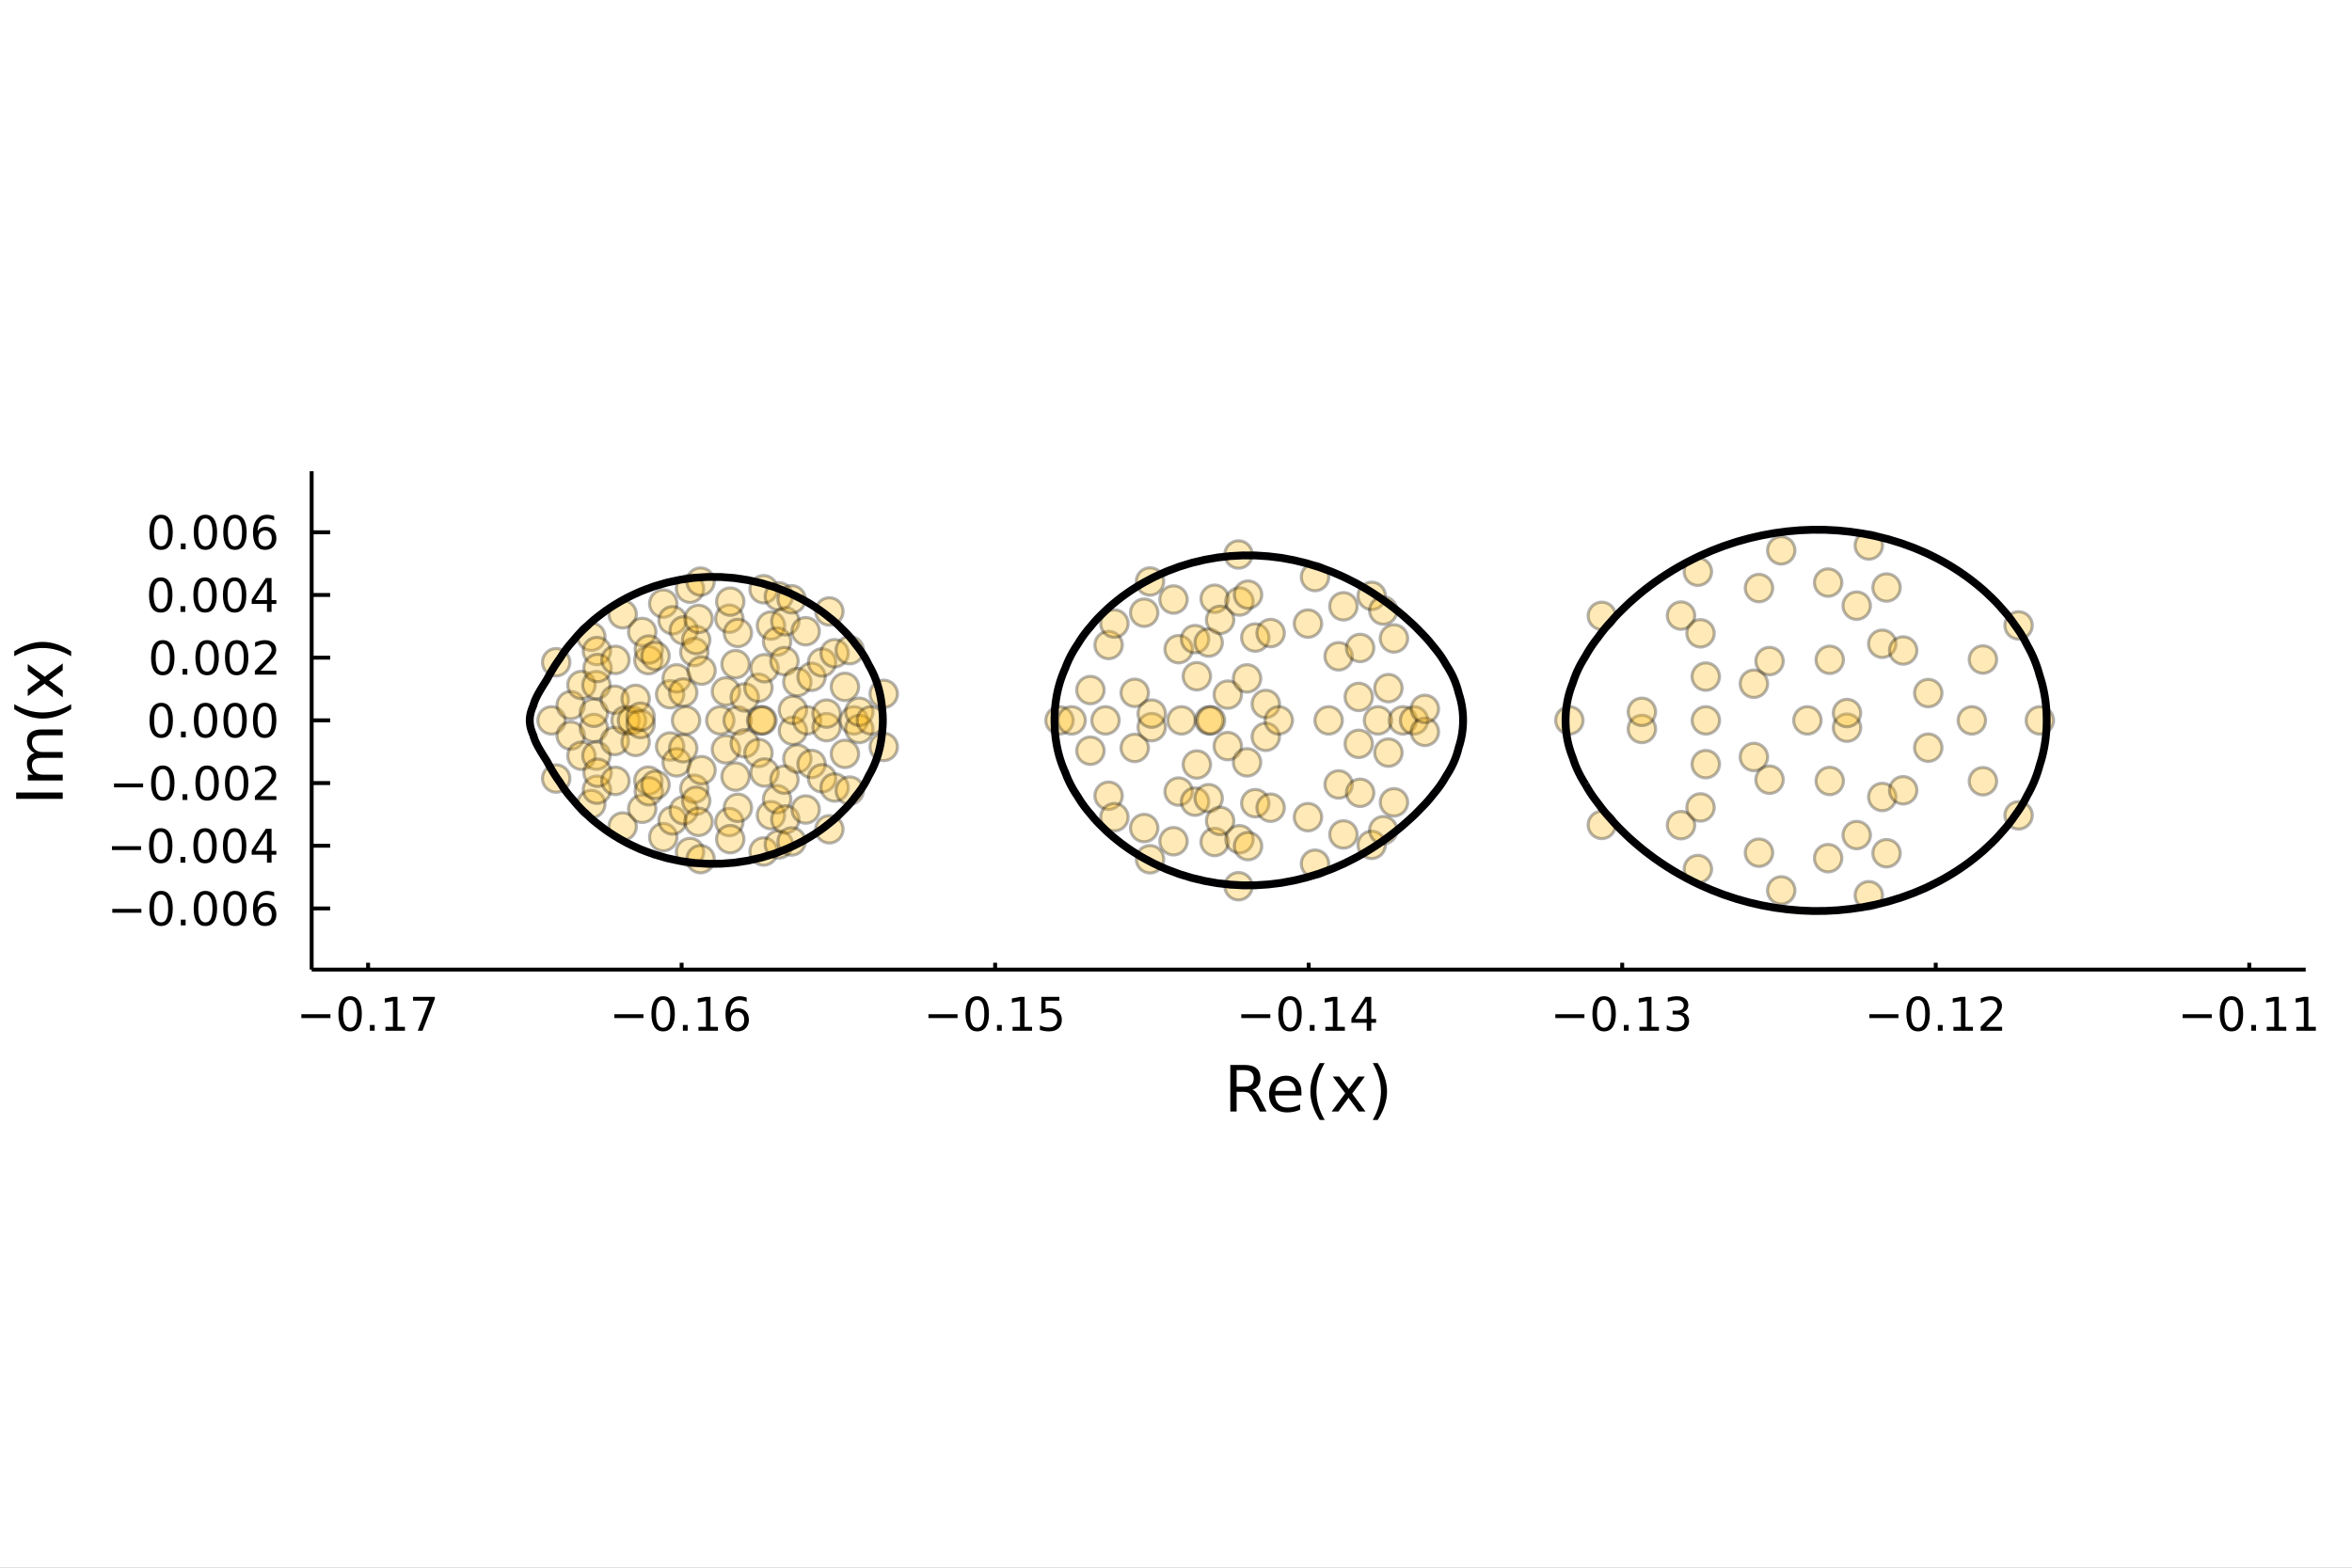 <?xml version="1.0" encoding="utf-8"?>
<svg xmlns="http://www.w3.org/2000/svg" xmlns:xlink="http://www.w3.org/1999/xlink" width="600" height="400" viewBox="0 0 2400 1600">
<rect x="0" y="0" width="2400" height="1600" fill="#808080" stroke="none"/>
<defs>
  <clipPath id="clip960">
    <rect x="0" y="0" width="2400" height="1600"/>
  </clipPath>
</defs>
<path clip-path="url(#clip960)" d="
M0 1600 L2400 1600 L2400 0 L0 0  Z
  " fill="#ffffff" fill-rule="evenodd" fill-opacity="1"/>
<defs>
  <clipPath id="clip961">
    <rect x="480" y="0" width="1681" height="1600"/>
  </clipPath>
</defs>
<path clip-path="url(#clip960)" d="
M318.014 989.555 L2352.76 989.555 L2352.76 480.869 L318.014 480.869  Z
  " fill="#ffffff" fill-rule="evenodd" fill-opacity="1"/>
<defs>
  <clipPath id="clip962">
    <rect x="318" y="480" width="2036" height="510"/>
  </clipPath>
</defs>
<polyline clip-path="url(#clip960)" style="stroke:#000000; stroke-linecap:butt; stroke-linejoin:round; stroke-width:4; stroke-opacity:1; fill:none" points="
  318.014,989.555 2352.76,989.555 
  "/>
<polyline clip-path="url(#clip960)" style="stroke:#000000; stroke-linecap:butt; stroke-linejoin:round; stroke-width:4; stroke-opacity:1; fill:none" points="
  375.601,989.555 375.601,982.568 
  "/>
<polyline clip-path="url(#clip960)" style="stroke:#000000; stroke-linecap:butt; stroke-linejoin:round; stroke-width:4; stroke-opacity:1; fill:none" points="
  695.529,989.555 695.529,982.568 
  "/>
<polyline clip-path="url(#clip960)" style="stroke:#000000; stroke-linecap:butt; stroke-linejoin:round; stroke-width:4; stroke-opacity:1; fill:none" points="
  1015.46,989.555 1015.46,982.568 
  "/>
<polyline clip-path="url(#clip960)" style="stroke:#000000; stroke-linecap:butt; stroke-linejoin:round; stroke-width:4; stroke-opacity:1; fill:none" points="
  1335.38,989.555 1335.38,982.568 
  "/>
<polyline clip-path="url(#clip960)" style="stroke:#000000; stroke-linecap:butt; stroke-linejoin:round; stroke-width:4; stroke-opacity:1; fill:none" points="
  1655.31,989.555 1655.31,982.568 
  "/>
<polyline clip-path="url(#clip960)" style="stroke:#000000; stroke-linecap:butt; stroke-linejoin:round; stroke-width:4; stroke-opacity:1; fill:none" points="
  1975.24,989.555 1975.24,982.568 
  "/>
<polyline clip-path="url(#clip960)" style="stroke:#000000; stroke-linecap:butt; stroke-linejoin:round; stroke-width:4; stroke-opacity:1; fill:none" points="
  2295.17,989.555 2295.17,982.568 
  "/>
<path clip-path="url(#clip960)" d="M307.499 1035.13 L337.175 1035.13 L337.175 1039.06 L307.499 1039.06 L307.499 1035.13 Z" fill="#000000" fill-rule="evenodd" fill-opacity="1" /><path clip-path="url(#clip960)" d="M357.268 1020.47 Q353.657 1020.47 351.828 1024.04 Q350.022 1027.58 350.022 1034.71 Q350.022 1041.82 351.828 1045.38 Q353.657 1048.92 357.268 1048.92 Q360.902 1048.92 362.707 1045.38 Q364.536 1041.82 364.536 1034.71 Q364.536 1027.58 362.707 1024.04 Q360.902 1020.47 357.268 1020.47 M357.268 1016.77 Q363.078 1016.77 366.133 1021.38 Q369.212 1025.96 369.212 1034.71 Q369.212 1043.44 366.133 1048.04 Q363.078 1052.63 357.268 1052.63 Q351.458 1052.63 348.379 1048.04 Q345.323 1043.44 345.323 1034.71 Q345.323 1025.96 348.379 1021.38 Q351.458 1016.77 357.268 1016.77 Z" fill="#000000" fill-rule="evenodd" fill-opacity="1" /><path clip-path="url(#clip960)" d="M377.43 1046.08 L382.314 1046.08 L382.314 1051.95 L377.43 1051.95 L377.43 1046.08 Z" fill="#000000" fill-rule="evenodd" fill-opacity="1" /><path clip-path="url(#clip960)" d="M393.309 1048.02 L400.948 1048.02 L400.948 1021.65 L392.638 1023.32 L392.638 1019.06 L400.902 1017.39 L405.578 1017.39 L405.578 1048.02 L413.216 1048.02 L413.216 1051.95 L393.309 1051.95 L393.309 1048.02 Z" fill="#000000" fill-rule="evenodd" fill-opacity="1" /><path clip-path="url(#clip960)" d="M421.48 1017.39 L443.702 1017.39 L443.702 1019.39 L431.156 1051.95 L426.272 1051.95 L438.077 1021.33 L421.48 1021.33 L421.48 1017.39 Z" fill="#000000" fill-rule="evenodd" fill-opacity="1" /><path clip-path="url(#clip960)" d="M626.895 1035.13 L656.571 1035.13 L656.571 1039.06 L626.895 1039.06 L626.895 1035.13 Z" fill="#000000" fill-rule="evenodd" fill-opacity="1" /><path clip-path="url(#clip960)" d="M676.663 1020.47 Q673.052 1020.47 671.223 1024.04 Q669.418 1027.58 669.418 1034.71 Q669.418 1041.82 671.223 1045.38 Q673.052 1048.92 676.663 1048.92 Q680.298 1048.92 682.103 1045.38 Q683.932 1041.82 683.932 1034.71 Q683.932 1027.58 682.103 1024.04 Q680.298 1020.47 676.663 1020.47 M676.663 1016.77 Q682.473 1016.77 685.529 1021.38 Q688.608 1025.96 688.608 1034.71 Q688.608 1043.44 685.529 1048.04 Q682.473 1052.63 676.663 1052.63 Q670.853 1052.63 667.774 1048.04 Q664.719 1043.44 664.719 1034.71 Q664.719 1025.96 667.774 1021.38 Q670.853 1016.77 676.663 1016.77 Z" fill="#000000" fill-rule="evenodd" fill-opacity="1" /><path clip-path="url(#clip960)" d="M696.825 1046.08 L701.709 1046.08 L701.709 1051.95 L696.825 1051.95 L696.825 1046.08 Z" fill="#000000" fill-rule="evenodd" fill-opacity="1" /><path clip-path="url(#clip960)" d="M712.705 1048.02 L720.344 1048.02 L720.344 1021.65 L712.033 1023.32 L712.033 1019.06 L720.297 1017.39 L724.973 1017.39 L724.973 1048.02 L732.612 1048.02 L732.612 1051.95 L712.705 1051.95 L712.705 1048.02 Z" fill="#000000" fill-rule="evenodd" fill-opacity="1" /><path clip-path="url(#clip960)" d="M752.635 1032.81 Q749.487 1032.81 747.635 1034.96 Q745.806 1037.12 745.806 1040.87 Q745.806 1044.59 747.635 1046.77 Q749.487 1048.92 752.635 1048.92 Q755.783 1048.92 757.612 1046.77 Q759.464 1044.59 759.464 1040.87 Q759.464 1037.12 757.612 1034.96 Q755.783 1032.81 752.635 1032.81 M761.917 1018.16 L761.917 1022.42 Q760.158 1021.58 758.353 1021.14 Q756.57 1020.7 754.811 1020.7 Q750.181 1020.7 747.728 1023.83 Q745.297 1026.95 744.95 1033.27 Q746.316 1031.26 748.376 1030.2 Q750.436 1029.11 752.913 1029.11 Q758.121 1029.11 761.13 1032.28 Q764.163 1035.43 764.163 1040.87 Q764.163 1046.19 761.015 1049.41 Q757.867 1052.63 752.635 1052.63 Q746.64 1052.63 743.468 1048.04 Q740.297 1043.44 740.297 1034.71 Q740.297 1026.52 744.186 1021.65 Q748.075 1016.77 754.626 1016.77 Q756.385 1016.77 758.167 1017.12 Q759.973 1017.46 761.917 1018.16 Z" fill="#000000" fill-rule="evenodd" fill-opacity="1" /><path clip-path="url(#clip960)" d="M947.402 1035.13 L977.077 1035.13 L977.077 1039.06 L947.402 1039.06 L947.402 1035.13 Z" fill="#000000" fill-rule="evenodd" fill-opacity="1" /><path clip-path="url(#clip960)" d="M997.17 1020.47 Q993.559 1020.47 991.73 1024.04 Q989.925 1027.58 989.925 1034.71 Q989.925 1041.82 991.73 1045.38 Q993.559 1048.92 997.17 1048.92 Q1000.8 1048.92 1002.61 1045.38 Q1004.44 1041.82 1004.44 1034.71 Q1004.44 1027.58 1002.61 1024.04 Q1000.8 1020.47 997.17 1020.47 M997.17 1016.77 Q1002.98 1016.77 1006.04 1021.38 Q1009.11 1025.96 1009.11 1034.71 Q1009.11 1043.44 1006.04 1048.04 Q1002.98 1052.63 997.17 1052.63 Q991.36 1052.63 988.281 1048.04 Q985.226 1043.44 985.226 1034.71 Q985.226 1025.96 988.281 1021.38 Q991.36 1016.77 997.17 1016.77 Z" fill="#000000" fill-rule="evenodd" fill-opacity="1" /><path clip-path="url(#clip960)" d="M1017.33 1046.08 L1022.22 1046.08 L1022.22 1051.95 L1017.33 1051.95 L1017.33 1046.08 Z" fill="#000000" fill-rule="evenodd" fill-opacity="1" /><path clip-path="url(#clip960)" d="M1033.21 1048.02 L1040.85 1048.02 L1040.85 1021.65 L1032.54 1023.32 L1032.54 1019.06 L1040.8 1017.39 L1045.48 1017.39 L1045.48 1048.02 L1053.12 1048.02 L1053.12 1051.95 L1033.21 1051.95 L1033.21 1048.02 Z" fill="#000000" fill-rule="evenodd" fill-opacity="1" /><path clip-path="url(#clip960)" d="M1062.61 1017.39 L1080.97 1017.39 L1080.97 1021.33 L1066.89 1021.33 L1066.89 1029.8 Q1067.91 1029.45 1068.93 1029.29 Q1069.95 1029.11 1070.97 1029.11 Q1076.75 1029.11 1080.13 1032.28 Q1083.51 1035.45 1083.51 1040.87 Q1083.51 1046.45 1080.04 1049.55 Q1076.57 1052.63 1070.25 1052.63 Q1068.07 1052.63 1065.8 1052.26 Q1063.56 1051.89 1061.15 1051.14 L1061.15 1046.45 Q1063.23 1047.58 1065.46 1048.14 Q1067.68 1048.69 1070.16 1048.69 Q1074.16 1048.69 1076.5 1046.58 Q1078.84 1044.48 1078.84 1040.87 Q1078.84 1037.26 1076.5 1035.15 Q1074.16 1033.04 1070.16 1033.04 Q1068.28 1033.04 1066.41 1033.46 Q1064.55 1033.88 1062.61 1034.76 L1062.61 1017.39 Z" fill="#000000" fill-rule="evenodd" fill-opacity="1" /><path clip-path="url(#clip960)" d="M1266.59 1035.13 L1296.26 1035.13 L1296.26 1039.06 L1266.59 1039.06 L1266.59 1035.13 Z" fill="#000000" fill-rule="evenodd" fill-opacity="1" /><path clip-path="url(#clip960)" d="M1316.36 1020.47 Q1312.75 1020.47 1310.92 1024.04 Q1309.11 1027.58 1309.11 1034.71 Q1309.11 1041.82 1310.92 1045.38 Q1312.75 1048.92 1316.36 1048.92 Q1319.99 1048.92 1321.8 1045.38 Q1323.63 1041.82 1323.63 1034.71 Q1323.63 1027.58 1321.8 1024.04 Q1319.99 1020.47 1316.36 1020.47 M1316.36 1016.77 Q1322.17 1016.77 1325.22 1021.38 Q1328.3 1025.96 1328.3 1034.71 Q1328.3 1043.44 1325.22 1048.04 Q1322.17 1052.63 1316.36 1052.63 Q1310.55 1052.63 1307.47 1048.04 Q1304.41 1043.44 1304.41 1034.71 Q1304.41 1025.96 1307.47 1021.38 Q1310.55 1016.77 1316.36 1016.77 Z" fill="#000000" fill-rule="evenodd" fill-opacity="1" /><path clip-path="url(#clip960)" d="M1336.52 1046.08 L1341.4 1046.08 L1341.4 1051.95 L1336.52 1051.95 L1336.52 1046.08 Z" fill="#000000" fill-rule="evenodd" fill-opacity="1" /><path clip-path="url(#clip960)" d="M1352.4 1048.02 L1360.04 1048.02 L1360.04 1021.65 L1351.73 1023.32 L1351.73 1019.06 L1359.99 1017.39 L1364.67 1017.39 L1364.67 1048.02 L1372.31 1048.02 L1372.31 1051.95 L1352.4 1051.95 L1352.4 1048.02 Z" fill="#000000" fill-rule="evenodd" fill-opacity="1" /><path clip-path="url(#clip960)" d="M1394.6 1021.47 L1382.79 1039.92 L1394.6 1039.92 L1394.6 1021.47 M1393.37 1017.39 L1399.25 1017.39 L1399.25 1039.92 L1404.18 1039.92 L1404.18 1043.81 L1399.25 1043.81 L1399.25 1051.95 L1394.6 1051.95 L1394.6 1043.81 L1379 1043.81 L1379 1039.29 L1393.37 1017.39 Z" fill="#000000" fill-rule="evenodd" fill-opacity="1" /><path clip-path="url(#clip960)" d="M1587.08 1035.13 L1616.76 1035.13 L1616.76 1039.06 L1587.08 1039.06 L1587.08 1035.13 Z" fill="#000000" fill-rule="evenodd" fill-opacity="1" /><path clip-path="url(#clip960)" d="M1636.85 1020.47 Q1633.24 1020.47 1631.41 1024.04 Q1629.61 1027.58 1629.61 1034.71 Q1629.61 1041.82 1631.41 1045.38 Q1633.24 1048.92 1636.85 1048.92 Q1640.49 1048.92 1642.29 1045.38 Q1644.12 1041.82 1644.12 1034.71 Q1644.12 1027.58 1642.29 1024.04 Q1640.49 1020.47 1636.85 1020.47 M1636.85 1016.77 Q1642.66 1016.77 1645.72 1021.38 Q1648.8 1025.96 1648.8 1034.71 Q1648.8 1043.44 1645.72 1048.04 Q1642.66 1052.63 1636.85 1052.63 Q1631.04 1052.63 1627.96 1048.04 Q1624.91 1043.44 1624.91 1034.71 Q1624.91 1025.96 1627.96 1021.38 Q1631.04 1016.77 1636.85 1016.77 Z" fill="#000000" fill-rule="evenodd" fill-opacity="1" /><path clip-path="url(#clip960)" d="M1657.01 1046.08 L1661.9 1046.08 L1661.9 1051.95 L1657.01 1051.95 L1657.01 1046.08 Z" fill="#000000" fill-rule="evenodd" fill-opacity="1" /><path clip-path="url(#clip960)" d="M1672.89 1048.02 L1680.53 1048.02 L1680.53 1021.65 L1672.22 1023.32 L1672.22 1019.06 L1680.49 1017.39 L1685.16 1017.39 L1685.16 1048.02 L1692.8 1048.02 L1692.8 1051.95 L1672.89 1051.95 L1672.89 1048.02 Z" fill="#000000" fill-rule="evenodd" fill-opacity="1" /><path clip-path="url(#clip960)" d="M1716.41 1033.32 Q1719.77 1034.04 1721.64 1036.31 Q1723.54 1038.58 1723.54 1041.91 Q1723.54 1047.02 1720.02 1049.83 Q1716.5 1052.63 1710.02 1052.63 Q1707.85 1052.63 1705.53 1052.19 Q1703.24 1051.77 1700.79 1050.91 L1700.79 1046.4 Q1702.73 1047.53 1705.05 1048.11 Q1707.36 1048.69 1709.88 1048.69 Q1714.28 1048.69 1716.57 1046.95 Q1718.89 1045.22 1718.89 1041.91 Q1718.89 1038.85 1716.74 1037.14 Q1714.61 1035.4 1710.79 1035.4 L1706.76 1035.4 L1706.76 1031.56 L1710.97 1031.56 Q1714.42 1031.56 1716.25 1030.2 Q1718.08 1028.81 1718.08 1026.21 Q1718.08 1023.55 1716.18 1022.14 Q1714.31 1020.7 1710.79 1020.7 Q1708.87 1020.7 1706.67 1021.12 Q1704.47 1021.54 1701.83 1022.42 L1701.83 1018.25 Q1704.49 1017.51 1706.81 1017.14 Q1709.14 1016.77 1711.2 1016.77 Q1716.53 1016.77 1719.63 1019.2 Q1722.73 1021.61 1722.73 1025.73 Q1722.73 1028.6 1721.09 1030.59 Q1719.44 1032.56 1716.41 1033.32 Z" fill="#000000" fill-rule="evenodd" fill-opacity="1" /><path clip-path="url(#clip960)" d="M1907.49 1035.13 L1937.16 1035.13 L1937.16 1039.06 L1907.49 1039.06 L1907.49 1035.13 Z" fill="#000000" fill-rule="evenodd" fill-opacity="1" /><path clip-path="url(#clip960)" d="M1957.25 1020.47 Q1953.64 1020.47 1951.82 1024.04 Q1950.01 1027.58 1950.01 1034.71 Q1950.01 1041.82 1951.82 1045.38 Q1953.64 1048.92 1957.25 1048.92 Q1960.89 1048.92 1962.69 1045.38 Q1964.52 1041.82 1964.52 1034.71 Q1964.52 1027.58 1962.69 1024.04 Q1960.89 1020.47 1957.25 1020.47 M1957.25 1016.77 Q1963.07 1016.77 1966.12 1021.38 Q1969.2 1025.96 1969.2 1034.71 Q1969.2 1043.44 1966.12 1048.04 Q1963.07 1052.63 1957.25 1052.63 Q1951.44 1052.63 1948.37 1048.04 Q1945.31 1043.44 1945.31 1034.71 Q1945.31 1025.96 1948.37 1021.38 Q1951.44 1016.77 1957.25 1016.77 Z" fill="#000000" fill-rule="evenodd" fill-opacity="1" /><path clip-path="url(#clip960)" d="M1977.42 1046.08 L1982.3 1046.08 L1982.3 1051.95 L1977.42 1051.95 L1977.42 1046.08 Z" fill="#000000" fill-rule="evenodd" fill-opacity="1" /><path clip-path="url(#clip960)" d="M1993.3 1048.02 L2000.94 1048.02 L2000.94 1021.65 L1992.63 1023.32 L1992.63 1019.06 L2000.89 1017.39 L2005.56 1017.39 L2005.56 1048.02 L2013.2 1048.02 L2013.2 1051.95 L1993.3 1051.95 L1993.3 1048.02 Z" fill="#000000" fill-rule="evenodd" fill-opacity="1" /><path clip-path="url(#clip960)" d="M2026.68 1048.02 L2043 1048.02 L2043 1051.95 L2021.05 1051.95 L2021.05 1048.02 Q2023.71 1045.26 2028.3 1040.64 Q2032.9 1035.98 2034.08 1034.64 Q2036.33 1032.12 2037.21 1030.38 Q2038.11 1028.62 2038.11 1026.93 Q2038.11 1024.18 2036.17 1022.44 Q2034.25 1020.7 2031.14 1020.7 Q2028.94 1020.7 2026.49 1021.47 Q2024.06 1022.23 2021.28 1023.78 L2021.28 1019.06 Q2024.11 1017.93 2026.56 1017.35 Q2029.01 1016.77 2031.05 1016.77 Q2036.42 1016.77 2039.62 1019.45 Q2042.81 1022.14 2042.81 1026.63 Q2042.81 1028.76 2042 1030.68 Q2041.21 1032.58 2039.11 1035.17 Q2038.53 1035.84 2035.43 1039.06 Q2032.32 1042.26 2026.68 1048.02 Z" fill="#000000" fill-rule="evenodd" fill-opacity="1" /><path clip-path="url(#clip960)" d="M2227.23 1035.13 L2256.91 1035.13 L2256.91 1039.06 L2227.23 1039.06 L2227.23 1035.13 Z" fill="#000000" fill-rule="evenodd" fill-opacity="1" /><path clip-path="url(#clip960)" d="M2277 1020.47 Q2273.39 1020.47 2271.56 1024.04 Q2269.75 1027.58 2269.75 1034.71 Q2269.75 1041.82 2271.56 1045.38 Q2273.39 1048.92 2277 1048.92 Q2280.63 1048.92 2282.44 1045.38 Q2284.27 1041.82 2284.27 1034.71 Q2284.27 1027.58 2282.44 1024.04 Q2280.63 1020.47 2277 1020.47 M2277 1016.77 Q2282.81 1016.77 2285.86 1021.38 Q2288.94 1025.96 2288.94 1034.71 Q2288.94 1043.44 2285.86 1048.04 Q2282.81 1052.63 2277 1052.63 Q2271.19 1052.63 2268.11 1048.04 Q2265.05 1043.44 2265.05 1034.71 Q2265.05 1025.96 2268.11 1021.38 Q2271.19 1016.77 2277 1016.77 Z" fill="#000000" fill-rule="evenodd" fill-opacity="1" /><path clip-path="url(#clip960)" d="M2297.16 1046.08 L2302.04 1046.08 L2302.04 1051.95 L2297.16 1051.95 L2297.16 1046.08 Z" fill="#000000" fill-rule="evenodd" fill-opacity="1" /><path clip-path="url(#clip960)" d="M2313.04 1048.02 L2320.68 1048.02 L2320.68 1021.65 L2312.37 1023.32 L2312.37 1019.06 L2320.63 1017.39 L2325.31 1017.39 L2325.31 1048.02 L2332.95 1048.02 L2332.95 1051.95 L2313.04 1051.95 L2313.04 1048.02 Z" fill="#000000" fill-rule="evenodd" fill-opacity="1" /><path clip-path="url(#clip960)" d="M2343.2 1048.02 L2350.84 1048.02 L2350.84 1021.65 L2342.53 1023.32 L2342.53 1019.06 L2350.79 1017.39 L2355.47 1017.39 L2355.47 1048.02 L2363.11 1048.02 L2363.11 1051.95 L2343.2 1051.95 L2343.2 1048.02 Z" fill="#000000" fill-rule="evenodd" fill-opacity="1" /><path clip-path="url(#clip960)" d="M1277.97 1112.14 Q1280.04 1112.84 1281.98 1115.13 Q1283.95 1117.42 1285.92 1121.43 L1292.45 1134.42 L1285.54 1134.42 L1279.46 1122.23 Q1277.11 1117.45 1274.88 1115.89 Q1272.68 1114.33 1268.86 1114.33 L1261.86 1114.33 L1261.86 1134.42 L1255.43 1134.42 L1255.43 1086.9 L1269.95 1086.9 Q1278.09 1086.9 1282.1 1090.3 Q1286.11 1093.71 1286.11 1100.58 Q1286.11 1105.07 1284.01 1108.03 Q1281.94 1110.99 1277.97 1112.14 M1261.86 1092.18 L1261.86 1109.05 L1269.95 1109.05 Q1274.59 1109.05 1276.95 1106.92 Q1279.33 1104.75 1279.33 1100.58 Q1279.33 1096.42 1276.95 1094.31 Q1274.59 1092.18 1269.95 1092.18 L1261.86 1092.18 Z" fill="#000000" fill-rule="evenodd" fill-opacity="1" /><path clip-path="url(#clip960)" d="M1328.03 1115.13 L1328.03 1118 L1301.11 1118 Q1301.49 1124.04 1304.73 1127.23 Q1308.01 1130.38 1313.84 1130.38 Q1317.21 1130.38 1320.36 1129.55 Q1323.54 1128.72 1326.66 1127.07 L1326.66 1132.6 Q1323.51 1133.94 1320.2 1134.64 Q1316.89 1135.34 1313.49 1135.34 Q1304.96 1135.34 1299.96 1130.38 Q1294.99 1125.41 1294.99 1116.94 Q1294.99 1108.19 1299.71 1103.07 Q1304.45 1097.91 1312.47 1097.91 Q1319.66 1097.91 1323.83 1102.56 Q1328.03 1107.17 1328.03 1115.13 M1322.18 1113.41 Q1322.11 1108.61 1319.47 1105.74 Q1316.86 1102.88 1312.53 1102.88 Q1307.63 1102.88 1304.67 1105.65 Q1301.74 1108.41 1301.3 1113.44 L1322.18 1113.41 Z" fill="#000000" fill-rule="evenodd" fill-opacity="1" /><path clip-path="url(#clip960)" d="M1351.71 1084.96 Q1347.45 1092.28 1345.38 1099.44 Q1343.31 1106.6 1343.31 1113.95 Q1343.31 1121.31 1345.38 1128.53 Q1347.48 1135.72 1351.71 1143.01 L1346.62 1143.01 Q1341.85 1135.53 1339.46 1128.31 Q1337.1 1121.08 1337.1 1113.95 Q1337.1 1106.86 1339.46 1099.66 Q1341.81 1092.47 1346.62 1084.96 L1351.71 1084.96 Z" fill="#000000" fill-rule="evenodd" fill-opacity="1" /><path clip-path="url(#clip960)" d="M1392.71 1098.77 L1379.82 1116.12 L1393.38 1134.42 L1386.47 1134.42 L1376.09 1120.41 L1365.72 1134.42 L1358.81 1134.42 L1372.66 1115.77 L1359.99 1098.77 L1366.9 1098.77 L1376.35 1111.47 L1385.8 1098.77 L1392.71 1098.77 Z" fill="#000000" fill-rule="evenodd" fill-opacity="1" /><path clip-path="url(#clip960)" d="M1400.73 1084.96 L1405.82 1084.96 Q1410.6 1092.47 1412.95 1099.66 Q1415.34 1106.86 1415.34 1113.95 Q1415.34 1121.08 1412.95 1128.31 Q1410.6 1135.53 1405.82 1143.01 L1400.73 1143.01 Q1404.96 1135.72 1407.03 1128.53 Q1409.13 1121.31 1409.13 1113.95 Q1409.13 1106.6 1407.03 1099.44 Q1404.96 1092.28 1400.73 1084.96 Z" fill="#000000" fill-rule="evenodd" fill-opacity="1" /><polyline clip-path="url(#clip960)" style="stroke:#000000; stroke-linecap:butt; stroke-linejoin:round; stroke-width:4; stroke-opacity:1; fill:none" points="
  318.014,989.555 318.014,480.869 
  "/>
<polyline clip-path="url(#clip960)" style="stroke:#000000; stroke-linecap:butt; stroke-linejoin:round; stroke-width:4; stroke-opacity:1; fill:none" points="
  318.014,927.169 336.912,927.169 
  "/>
<polyline clip-path="url(#clip960)" style="stroke:#000000; stroke-linecap:butt; stroke-linejoin:round; stroke-width:4; stroke-opacity:1; fill:none" points="
  318.014,863.183 336.912,863.183 
  "/>
<polyline clip-path="url(#clip960)" style="stroke:#000000; stroke-linecap:butt; stroke-linejoin:round; stroke-width:4; stroke-opacity:1; fill:none" points="
  318.014,799.198 336.912,799.198 
  "/>
<polyline clip-path="url(#clip960)" style="stroke:#000000; stroke-linecap:butt; stroke-linejoin:round; stroke-width:4; stroke-opacity:1; fill:none" points="
  318.014,735.212 336.912,735.212 
  "/>
<polyline clip-path="url(#clip960)" style="stroke:#000000; stroke-linecap:butt; stroke-linejoin:round; stroke-width:4; stroke-opacity:1; fill:none" points="
  318.014,671.226 336.912,671.226 
  "/>
<polyline clip-path="url(#clip960)" style="stroke:#000000; stroke-linecap:butt; stroke-linejoin:round; stroke-width:4; stroke-opacity:1; fill:none" points="
  318.014,607.241 336.912,607.241 
  "/>
<polyline clip-path="url(#clip960)" style="stroke:#000000; stroke-linecap:butt; stroke-linejoin:round; stroke-width:4; stroke-opacity:1; fill:none" points="
  318.014,543.255 336.912,543.255 
  "/>
<path clip-path="url(#clip960)" d="M114.584 927.62 L144.26 927.62 L144.26 931.555 L114.584 931.555 L114.584 927.62 Z" fill="#000000" fill-rule="evenodd" fill-opacity="1" /><path clip-path="url(#clip960)" d="M164.352 912.967 Q160.741 912.967 158.913 916.532 Q157.107 920.074 157.107 927.203 Q157.107 934.31 158.913 937.875 Q160.741 941.416 164.352 941.416 Q167.987 941.416 169.792 937.875 Q171.621 934.31 171.621 927.203 Q171.621 920.074 169.792 916.532 Q167.987 912.967 164.352 912.967 M164.352 909.264 Q170.163 909.264 173.218 913.87 Q176.297 918.454 176.297 927.203 Q176.297 935.93 173.218 940.537 Q170.163 945.12 164.352 945.12 Q158.542 945.12 155.464 940.537 Q152.408 935.93 152.408 927.203 Q152.408 918.454 155.464 913.87 Q158.542 909.264 164.352 909.264 Z" fill="#000000" fill-rule="evenodd" fill-opacity="1" /><path clip-path="url(#clip960)" d="M184.514 938.569 L189.399 938.569 L189.399 944.449 L184.514 944.449 L184.514 938.569 Z" fill="#000000" fill-rule="evenodd" fill-opacity="1" /><path clip-path="url(#clip960)" d="M209.584 912.967 Q205.973 912.967 204.144 916.532 Q202.338 920.074 202.338 927.203 Q202.338 934.31 204.144 937.875 Q205.973 941.416 209.584 941.416 Q213.218 941.416 215.024 937.875 Q216.852 934.31 216.852 927.203 Q216.852 920.074 215.024 916.532 Q213.218 912.967 209.584 912.967 M209.584 909.264 Q215.394 909.264 218.449 913.87 Q221.528 918.454 221.528 927.203 Q221.528 935.93 218.449 940.537 Q215.394 945.12 209.584 945.12 Q203.774 945.12 200.695 940.537 Q197.639 935.93 197.639 927.203 Q197.639 918.454 200.695 913.87 Q203.774 909.264 209.584 909.264 Z" fill="#000000" fill-rule="evenodd" fill-opacity="1" /><path clip-path="url(#clip960)" d="M239.746 912.967 Q236.135 912.967 234.306 916.532 Q232.5 920.074 232.5 927.203 Q232.5 934.31 234.306 937.875 Q236.135 941.416 239.746 941.416 Q243.38 941.416 245.185 937.875 Q247.014 934.31 247.014 927.203 Q247.014 920.074 245.185 916.532 Q243.38 912.967 239.746 912.967 M239.746 909.264 Q245.556 909.264 248.611 913.87 Q251.69 918.454 251.69 927.203 Q251.69 935.93 248.611 940.537 Q245.556 945.12 239.746 945.12 Q233.935 945.12 230.857 940.537 Q227.801 935.93 227.801 927.203 Q227.801 918.454 230.857 913.87 Q233.935 909.264 239.746 909.264 Z" fill="#000000" fill-rule="evenodd" fill-opacity="1" /><path clip-path="url(#clip960)" d="M270.486 925.305 Q267.338 925.305 265.486 927.458 Q263.658 929.611 263.658 933.361 Q263.658 937.088 265.486 939.264 Q267.338 941.416 270.486 941.416 Q273.634 941.416 275.463 939.264 Q277.315 937.088 277.315 933.361 Q277.315 929.611 275.463 927.458 Q273.634 925.305 270.486 925.305 M279.769 910.653 L279.769 914.912 Q278.009 914.079 276.204 913.639 Q274.421 913.199 272.662 913.199 Q268.032 913.199 265.579 916.324 Q263.148 919.449 262.801 925.768 Q264.167 923.754 266.227 922.69 Q268.287 921.602 270.764 921.602 Q275.972 921.602 278.981 924.773 Q282.014 927.921 282.014 933.361 Q282.014 938.685 278.866 941.902 Q275.718 945.12 270.486 945.12 Q264.491 945.12 261.32 940.537 Q258.148 935.93 258.148 927.203 Q258.148 919.009 262.037 914.148 Q265.926 909.264 272.477 909.264 Q274.236 909.264 276.019 909.611 Q277.824 909.958 279.769 910.653 Z" fill="#000000" fill-rule="evenodd" fill-opacity="1" /><path clip-path="url(#clip960)" d="M114.26 863.635 L143.936 863.635 L143.936 867.57 L114.26 867.57 L114.26 863.635 Z" fill="#000000" fill-rule="evenodd" fill-opacity="1" /><path clip-path="url(#clip960)" d="M164.028 848.982 Q160.417 848.982 158.589 852.547 Q156.783 856.088 156.783 863.218 Q156.783 870.324 158.589 873.889 Q160.417 877.431 164.028 877.431 Q167.663 877.431 169.468 873.889 Q171.297 870.324 171.297 863.218 Q171.297 856.088 169.468 852.547 Q167.663 848.982 164.028 848.982 M164.028 845.278 Q169.839 845.278 172.894 849.885 Q175.973 854.468 175.973 863.218 Q175.973 871.945 172.894 876.551 Q169.839 881.134 164.028 881.134 Q158.218 881.134 155.14 876.551 Q152.084 871.945 152.084 863.218 Q152.084 854.468 155.14 849.885 Q158.218 845.278 164.028 845.278 Z" fill="#000000" fill-rule="evenodd" fill-opacity="1" /><path clip-path="url(#clip960)" d="M184.19 874.584 L189.075 874.584 L189.075 880.463 L184.19 880.463 L184.19 874.584 Z" fill="#000000" fill-rule="evenodd" fill-opacity="1" /><path clip-path="url(#clip960)" d="M209.26 848.982 Q205.649 848.982 203.82 852.547 Q202.014 856.088 202.014 863.218 Q202.014 870.324 203.82 873.889 Q205.649 877.431 209.26 877.431 Q212.894 877.431 214.699 873.889 Q216.528 870.324 216.528 863.218 Q216.528 856.088 214.699 852.547 Q212.894 848.982 209.26 848.982 M209.26 845.278 Q215.07 845.278 218.125 849.885 Q221.204 854.468 221.204 863.218 Q221.204 871.945 218.125 876.551 Q215.07 881.134 209.26 881.134 Q203.449 881.134 200.371 876.551 Q197.315 871.945 197.315 863.218 Q197.315 854.468 200.371 849.885 Q203.449 845.278 209.26 845.278 Z" fill="#000000" fill-rule="evenodd" fill-opacity="1" /><path clip-path="url(#clip960)" d="M239.422 848.982 Q235.81 848.982 233.982 852.547 Q232.176 856.088 232.176 863.218 Q232.176 870.324 233.982 873.889 Q235.81 877.431 239.422 877.431 Q243.056 877.431 244.861 873.889 Q246.69 870.324 246.69 863.218 Q246.69 856.088 244.861 852.547 Q243.056 848.982 239.422 848.982 M239.422 845.278 Q245.232 845.278 248.287 849.885 Q251.366 854.468 251.366 863.218 Q251.366 871.945 248.287 876.551 Q245.232 881.134 239.422 881.134 Q233.611 881.134 230.533 876.551 Q227.477 871.945 227.477 863.218 Q227.477 854.468 230.533 849.885 Q233.611 845.278 239.422 845.278 Z" fill="#000000" fill-rule="evenodd" fill-opacity="1" /><path clip-path="url(#clip960)" d="M272.431 849.977 L260.625 868.426 L272.431 868.426 L272.431 849.977 M271.204 845.903 L277.083 845.903 L277.083 868.426 L282.014 868.426 L282.014 872.315 L277.083 872.315 L277.083 880.463 L272.431 880.463 L272.431 872.315 L256.829 872.315 L256.829 867.801 L271.204 845.903 Z" fill="#000000" fill-rule="evenodd" fill-opacity="1" /><path clip-path="url(#clip960)" d="M116.343 799.649 L146.019 799.649 L146.019 803.584 L116.343 803.584 L116.343 799.649 Z" fill="#000000" fill-rule="evenodd" fill-opacity="1" /><path clip-path="url(#clip960)" d="M166.112 784.996 Q162.501 784.996 160.672 788.561 Q158.866 792.103 158.866 799.232 Q158.866 806.339 160.672 809.904 Q162.501 813.445 166.112 813.445 Q169.746 813.445 171.552 809.904 Q173.38 806.339 173.38 799.232 Q173.38 792.103 171.552 788.561 Q169.746 784.996 166.112 784.996 M166.112 781.293 Q171.922 781.293 174.977 785.899 Q178.056 790.482 178.056 799.232 Q178.056 807.959 174.977 812.566 Q171.922 817.149 166.112 817.149 Q160.302 817.149 157.223 812.566 Q154.167 807.959 154.167 799.232 Q154.167 790.482 157.223 785.899 Q160.302 781.293 166.112 781.293 Z" fill="#000000" fill-rule="evenodd" fill-opacity="1" /><path clip-path="url(#clip960)" d="M186.274 810.598 L191.158 810.598 L191.158 816.478 L186.274 816.478 L186.274 810.598 Z" fill="#000000" fill-rule="evenodd" fill-opacity="1" /><path clip-path="url(#clip960)" d="M211.343 784.996 Q207.732 784.996 205.903 788.561 Q204.098 792.103 204.098 799.232 Q204.098 806.339 205.903 809.904 Q207.732 813.445 211.343 813.445 Q214.977 813.445 216.783 809.904 Q218.611 806.339 218.611 799.232 Q218.611 792.103 216.783 788.561 Q214.977 784.996 211.343 784.996 M211.343 781.293 Q217.153 781.293 220.209 785.899 Q223.287 790.482 223.287 799.232 Q223.287 807.959 220.209 812.566 Q217.153 817.149 211.343 817.149 Q205.533 817.149 202.454 812.566 Q199.399 807.959 199.399 799.232 Q199.399 790.482 202.454 785.899 Q205.533 781.293 211.343 781.293 Z" fill="#000000" fill-rule="evenodd" fill-opacity="1" /><path clip-path="url(#clip960)" d="M241.505 784.996 Q237.894 784.996 236.065 788.561 Q234.26 792.103 234.26 799.232 Q234.26 806.339 236.065 809.904 Q237.894 813.445 241.505 813.445 Q245.139 813.445 246.945 809.904 Q248.773 806.339 248.773 799.232 Q248.773 792.103 246.945 788.561 Q245.139 784.996 241.505 784.996 M241.505 781.293 Q247.315 781.293 250.371 785.899 Q253.449 790.482 253.449 799.232 Q253.449 807.959 250.371 812.566 Q247.315 817.149 241.505 817.149 Q235.695 817.149 232.616 812.566 Q229.56 807.959 229.56 799.232 Q229.56 790.482 232.616 785.899 Q235.695 781.293 241.505 781.293 Z" fill="#000000" fill-rule="evenodd" fill-opacity="1" /><path clip-path="url(#clip960)" d="M265.695 812.542 L282.014 812.542 L282.014 816.478 L260.07 816.478 L260.07 812.542 Q262.732 809.788 267.315 805.158 Q271.921 800.505 273.102 799.163 Q275.347 796.64 276.227 794.904 Q277.13 793.144 277.13 791.455 Q277.13 788.7 275.185 786.964 Q273.264 785.228 270.162 785.228 Q267.963 785.228 265.509 785.992 Q263.079 786.756 260.301 788.306 L260.301 783.584 Q263.125 782.45 265.579 781.871 Q268.032 781.293 270.07 781.293 Q275.44 781.293 278.634 783.978 Q281.829 786.663 281.829 791.154 Q281.829 793.283 281.019 795.205 Q280.231 797.103 278.125 799.695 Q277.546 800.367 274.444 803.584 Q271.343 806.779 265.695 812.542 Z" fill="#000000" fill-rule="evenodd" fill-opacity="1" /><path clip-path="url(#clip960)" d="M164.515 721.011 Q160.903 721.011 159.075 724.575 Q157.269 728.117 157.269 735.247 Q157.269 742.353 159.075 745.918 Q160.903 749.46 164.515 749.46 Q168.149 749.46 169.954 745.918 Q171.783 742.353 171.783 735.247 Q171.783 728.117 169.954 724.575 Q168.149 721.011 164.515 721.011 M164.515 717.307 Q170.325 717.307 173.38 721.913 Q176.459 726.497 176.459 735.247 Q176.459 743.973 173.38 748.58 Q170.325 753.163 164.515 753.163 Q158.704 753.163 155.626 748.58 Q152.57 743.973 152.57 735.247 Q152.57 726.497 155.626 721.913 Q158.704 717.307 164.515 717.307 Z" fill="#000000" fill-rule="evenodd" fill-opacity="1" /><path clip-path="url(#clip960)" d="M184.676 746.612 L189.561 746.612 L189.561 752.492 L184.676 752.492 L184.676 746.612 Z" fill="#000000" fill-rule="evenodd" fill-opacity="1" /><path clip-path="url(#clip960)" d="M209.746 721.011 Q206.135 721.011 204.306 724.575 Q202.5 728.117 202.5 735.247 Q202.5 742.353 204.306 745.918 Q206.135 749.46 209.746 749.46 Q213.38 749.46 215.186 745.918 Q217.014 742.353 217.014 735.247 Q217.014 728.117 215.186 724.575 Q213.38 721.011 209.746 721.011 M209.746 717.307 Q215.556 717.307 218.611 721.913 Q221.69 726.497 221.69 735.247 Q221.69 743.973 218.611 748.58 Q215.556 753.163 209.746 753.163 Q203.936 753.163 200.857 748.58 Q197.801 743.973 197.801 735.247 Q197.801 726.497 200.857 721.913 Q203.936 717.307 209.746 717.307 Z" fill="#000000" fill-rule="evenodd" fill-opacity="1" /><path clip-path="url(#clip960)" d="M239.908 721.011 Q236.297 721.011 234.468 724.575 Q232.662 728.117 232.662 735.247 Q232.662 742.353 234.468 745.918 Q236.297 749.46 239.908 749.46 Q243.542 749.46 245.347 745.918 Q247.176 742.353 247.176 735.247 Q247.176 728.117 245.347 724.575 Q243.542 721.011 239.908 721.011 M239.908 717.307 Q245.718 717.307 248.773 721.913 Q251.852 726.497 251.852 735.247 Q251.852 743.973 248.773 748.58 Q245.718 753.163 239.908 753.163 Q234.097 753.163 231.019 748.58 Q227.963 743.973 227.963 735.247 Q227.963 726.497 231.019 721.913 Q234.097 717.307 239.908 717.307 Z" fill="#000000" fill-rule="evenodd" fill-opacity="1" /><path clip-path="url(#clip960)" d="M270.07 721.011 Q266.458 721.011 264.63 724.575 Q262.824 728.117 262.824 735.247 Q262.824 742.353 264.63 745.918 Q266.458 749.46 270.07 749.46 Q273.704 749.46 275.509 745.918 Q277.338 742.353 277.338 735.247 Q277.338 728.117 275.509 724.575 Q273.704 721.011 270.07 721.011 M270.07 717.307 Q275.88 717.307 278.935 721.913 Q282.014 726.497 282.014 735.247 Q282.014 743.973 278.935 748.58 Q275.88 753.163 270.07 753.163 Q264.259 753.163 261.181 748.58 Q258.125 743.973 258.125 735.247 Q258.125 726.497 261.181 721.913 Q264.259 717.307 270.07 717.307 Z" fill="#000000" fill-rule="evenodd" fill-opacity="1" /><path clip-path="url(#clip960)" d="M166.112 657.025 Q162.501 657.025 160.672 660.59 Q158.866 664.132 158.866 671.261 Q158.866 678.368 160.672 681.932 Q162.501 685.474 166.112 685.474 Q169.746 685.474 171.552 681.932 Q173.38 678.368 173.38 671.261 Q173.38 664.132 171.552 660.59 Q169.746 657.025 166.112 657.025 M166.112 653.321 Q171.922 653.321 174.977 657.928 Q178.056 662.511 178.056 671.261 Q178.056 679.988 174.977 684.594 Q171.922 689.178 166.112 689.178 Q160.302 689.178 157.223 684.594 Q154.167 679.988 154.167 671.261 Q154.167 662.511 157.223 657.928 Q160.302 653.321 166.112 653.321 Z" fill="#000000" fill-rule="evenodd" fill-opacity="1" /><path clip-path="url(#clip960)" d="M186.274 682.627 L191.158 682.627 L191.158 688.506 L186.274 688.506 L186.274 682.627 Z" fill="#000000" fill-rule="evenodd" fill-opacity="1" /><path clip-path="url(#clip960)" d="M211.343 657.025 Q207.732 657.025 205.903 660.59 Q204.098 664.132 204.098 671.261 Q204.098 678.368 205.903 681.932 Q207.732 685.474 211.343 685.474 Q214.977 685.474 216.783 681.932 Q218.611 678.368 218.611 671.261 Q218.611 664.132 216.783 660.59 Q214.977 657.025 211.343 657.025 M211.343 653.321 Q217.153 653.321 220.209 657.928 Q223.287 662.511 223.287 671.261 Q223.287 679.988 220.209 684.594 Q217.153 689.178 211.343 689.178 Q205.533 689.178 202.454 684.594 Q199.399 679.988 199.399 671.261 Q199.399 662.511 202.454 657.928 Q205.533 653.321 211.343 653.321 Z" fill="#000000" fill-rule="evenodd" fill-opacity="1" /><path clip-path="url(#clip960)" d="M241.505 657.025 Q237.894 657.025 236.065 660.59 Q234.26 664.132 234.26 671.261 Q234.26 678.368 236.065 681.932 Q237.894 685.474 241.505 685.474 Q245.139 685.474 246.945 681.932 Q248.773 678.368 248.773 671.261 Q248.773 664.132 246.945 660.59 Q245.139 657.025 241.505 657.025 M241.505 653.321 Q247.315 653.321 250.371 657.928 Q253.449 662.511 253.449 671.261 Q253.449 679.988 250.371 684.594 Q247.315 689.178 241.505 689.178 Q235.695 689.178 232.616 684.594 Q229.56 679.988 229.56 671.261 Q229.56 662.511 232.616 657.928 Q235.695 653.321 241.505 653.321 Z" fill="#000000" fill-rule="evenodd" fill-opacity="1" /><path clip-path="url(#clip960)" d="M265.695 684.571 L282.014 684.571 L282.014 688.506 L260.07 688.506 L260.07 684.571 Q262.732 681.817 267.315 677.187 Q271.921 672.534 273.102 671.192 Q275.347 668.669 276.227 666.932 Q277.13 665.173 277.13 663.483 Q277.13 660.729 275.185 658.993 Q273.264 657.257 270.162 657.257 Q267.963 657.257 265.509 658.02 Q263.079 658.784 260.301 660.335 L260.301 655.613 Q263.125 654.479 265.579 653.9 Q268.032 653.321 270.07 653.321 Q275.44 653.321 278.634 656.007 Q281.829 658.692 281.829 663.182 Q281.829 665.312 281.019 667.233 Q280.231 669.131 278.125 671.724 Q277.546 672.395 274.444 675.613 Q271.343 678.807 265.695 684.571 Z" fill="#000000" fill-rule="evenodd" fill-opacity="1" /><path clip-path="url(#clip960)" d="M164.028 593.039 Q160.417 593.039 158.589 596.604 Q156.783 600.146 156.783 607.275 Q156.783 614.382 158.589 617.947 Q160.417 621.488 164.028 621.488 Q167.663 621.488 169.468 617.947 Q171.297 614.382 171.297 607.275 Q171.297 600.146 169.468 596.604 Q167.663 593.039 164.028 593.039 M164.028 589.336 Q169.839 589.336 172.894 593.942 Q175.973 598.526 175.973 607.275 Q175.973 616.002 172.894 620.609 Q169.839 625.192 164.028 625.192 Q158.218 625.192 155.14 620.609 Q152.084 616.002 152.084 607.275 Q152.084 598.526 155.14 593.942 Q158.218 589.336 164.028 589.336 Z" fill="#000000" fill-rule="evenodd" fill-opacity="1" /><path clip-path="url(#clip960)" d="M184.19 618.641 L189.075 618.641 L189.075 624.521 L184.19 624.521 L184.19 618.641 Z" fill="#000000" fill-rule="evenodd" fill-opacity="1" /><path clip-path="url(#clip960)" d="M209.26 593.039 Q205.649 593.039 203.82 596.604 Q202.014 600.146 202.014 607.275 Q202.014 614.382 203.82 617.947 Q205.649 621.488 209.26 621.488 Q212.894 621.488 214.699 617.947 Q216.528 614.382 216.528 607.275 Q216.528 600.146 214.699 596.604 Q212.894 593.039 209.26 593.039 M209.26 589.336 Q215.07 589.336 218.125 593.942 Q221.204 598.526 221.204 607.275 Q221.204 616.002 218.125 620.609 Q215.07 625.192 209.26 625.192 Q203.449 625.192 200.371 620.609 Q197.315 616.002 197.315 607.275 Q197.315 598.526 200.371 593.942 Q203.449 589.336 209.26 589.336 Z" fill="#000000" fill-rule="evenodd" fill-opacity="1" /><path clip-path="url(#clip960)" d="M239.422 593.039 Q235.81 593.039 233.982 596.604 Q232.176 600.146 232.176 607.275 Q232.176 614.382 233.982 617.947 Q235.81 621.488 239.422 621.488 Q243.056 621.488 244.861 617.947 Q246.69 614.382 246.69 607.275 Q246.69 600.146 244.861 596.604 Q243.056 593.039 239.422 593.039 M239.422 589.336 Q245.232 589.336 248.287 593.942 Q251.366 598.526 251.366 607.275 Q251.366 616.002 248.287 620.609 Q245.232 625.192 239.422 625.192 Q233.611 625.192 230.533 620.609 Q227.477 616.002 227.477 607.275 Q227.477 598.526 230.533 593.942 Q233.611 589.336 239.422 589.336 Z" fill="#000000" fill-rule="evenodd" fill-opacity="1" /><path clip-path="url(#clip960)" d="M272.431 594.035 L260.625 612.484 L272.431 612.484 L272.431 594.035 M271.204 589.961 L277.083 589.961 L277.083 612.484 L282.014 612.484 L282.014 616.373 L277.083 616.373 L277.083 624.521 L272.431 624.521 L272.431 616.373 L256.829 616.373 L256.829 611.859 L271.204 589.961 Z" fill="#000000" fill-rule="evenodd" fill-opacity="1" /><path clip-path="url(#clip960)" d="M164.352 529.054 Q160.741 529.054 158.913 532.619 Q157.107 536.16 157.107 543.29 Q157.107 550.396 158.913 553.961 Q160.741 557.503 164.352 557.503 Q167.987 557.503 169.792 553.961 Q171.621 550.396 171.621 543.29 Q171.621 536.16 169.792 532.619 Q167.987 529.054 164.352 529.054 M164.352 525.35 Q170.163 525.35 173.218 529.957 Q176.297 534.54 176.297 543.29 Q176.297 552.017 173.218 556.623 Q170.163 561.206 164.352 561.206 Q158.542 561.206 155.464 556.623 Q152.408 552.017 152.408 543.29 Q152.408 534.54 155.464 529.957 Q158.542 525.35 164.352 525.35 Z" fill="#000000" fill-rule="evenodd" fill-opacity="1" /><path clip-path="url(#clip960)" d="M184.514 554.656 L189.399 554.656 L189.399 560.535 L184.514 560.535 L184.514 554.656 Z" fill="#000000" fill-rule="evenodd" fill-opacity="1" /><path clip-path="url(#clip960)" d="M209.584 529.054 Q205.973 529.054 204.144 532.619 Q202.338 536.16 202.338 543.29 Q202.338 550.396 204.144 553.961 Q205.973 557.503 209.584 557.503 Q213.218 557.503 215.024 553.961 Q216.852 550.396 216.852 543.29 Q216.852 536.16 215.024 532.619 Q213.218 529.054 209.584 529.054 M209.584 525.35 Q215.394 525.35 218.449 529.957 Q221.528 534.54 221.528 543.29 Q221.528 552.017 218.449 556.623 Q215.394 561.206 209.584 561.206 Q203.774 561.206 200.695 556.623 Q197.639 552.017 197.639 543.29 Q197.639 534.54 200.695 529.957 Q203.774 525.35 209.584 525.35 Z" fill="#000000" fill-rule="evenodd" fill-opacity="1" /><path clip-path="url(#clip960)" d="M239.746 529.054 Q236.135 529.054 234.306 532.619 Q232.5 536.16 232.5 543.29 Q232.5 550.396 234.306 553.961 Q236.135 557.503 239.746 557.503 Q243.38 557.503 245.185 553.961 Q247.014 550.396 247.014 543.29 Q247.014 536.16 245.185 532.619 Q243.38 529.054 239.746 529.054 M239.746 525.35 Q245.556 525.35 248.611 529.957 Q251.69 534.54 251.69 543.29 Q251.69 552.017 248.611 556.623 Q245.556 561.206 239.746 561.206 Q233.935 561.206 230.857 556.623 Q227.801 552.017 227.801 543.29 Q227.801 534.54 230.857 529.957 Q233.935 525.35 239.746 525.35 Z" fill="#000000" fill-rule="evenodd" fill-opacity="1" /><path clip-path="url(#clip960)" d="M270.486 541.392 Q267.338 541.392 265.486 543.545 Q263.658 545.697 263.658 549.447 Q263.658 553.174 265.486 555.35 Q267.338 557.503 270.486 557.503 Q273.634 557.503 275.463 555.35 Q277.315 553.174 277.315 549.447 Q277.315 545.697 275.463 543.545 Q273.634 541.392 270.486 541.392 M279.769 526.739 L279.769 530.998 Q278.009 530.165 276.204 529.725 Q274.421 529.285 272.662 529.285 Q268.032 529.285 265.579 532.41 Q263.148 535.535 262.801 541.855 Q264.167 539.841 266.227 538.776 Q268.287 537.688 270.764 537.688 Q275.972 537.688 278.981 540.859 Q282.014 544.007 282.014 549.447 Q282.014 554.771 278.866 557.989 Q275.718 561.206 270.486 561.206 Q264.491 561.206 261.32 556.623 Q258.148 552.017 258.148 543.29 Q258.148 535.095 262.037 530.234 Q265.926 525.35 272.477 525.35 Q274.236 525.35 276.019 525.697 Q277.824 526.045 279.769 526.739 Z" fill="#000000" fill-rule="evenodd" fill-opacity="1" /><path clip-path="url(#clip960)" d="M16.484 815.293 L16.484 808.863 L64.004 808.863 L64.004 815.293 L16.484 815.293 Z" fill="#000000" fill-rule="evenodd" fill-opacity="1" /><path clip-path="url(#clip960)" d="M35.199 768.568 Q31.253 766.372 29.375 763.317 Q27.497 760.261 27.497 756.123 Q27.497 750.553 31.412 747.53 Q35.295 744.506 42.488 744.506 L64.004 744.506 L64.004 750.394 L42.679 750.394 Q37.555 750.394 35.072 752.208 Q32.589 754.023 32.589 757.747 Q32.589 762.298 35.613 764.94 Q38.637 767.582 43.857 767.582 L64.004 767.582 L64.004 773.47 L42.679 773.47 Q37.523 773.47 35.072 775.284 Q32.589 777.098 32.589 780.886 Q32.589 785.374 35.645 788.016 Q38.669 790.657 43.857 790.657 L64.004 790.657 L64.004 796.546 L28.356 796.546 L28.356 790.657 L33.894 790.657 Q30.616 788.652 29.056 785.851 Q27.497 783.05 27.497 779.199 Q27.497 775.316 29.47 772.61 Q31.444 769.873 35.199 768.568 Z" fill="#000000" fill-rule="evenodd" fill-opacity="1" /><path clip-path="url(#clip960)" d="M14.543 718.757 Q21.863 723.022 29.025 725.09 Q36.186 727.159 43.538 727.159 Q50.891 727.159 58.116 725.09 Q65.309 722.99 72.598 718.757 L72.598 723.849 Q65.118 728.623 57.893 731.011 Q50.668 733.366 43.538 733.366 Q36.441 733.366 29.247 731.011 Q22.054 728.655 14.543 723.849 L14.543 718.757 Z" fill="#000000" fill-rule="evenodd" fill-opacity="1" /><path clip-path="url(#clip960)" d="M28.356 677.761 L45.703 690.652 L64.004 677.093 L64.004 684 L50 694.376 L64.004 704.752 L64.004 711.659 L45.353 697.813 L28.356 710.481 L28.356 703.574 L41.056 694.121 L28.356 684.668 L28.356 677.761 Z" fill="#000000" fill-rule="evenodd" fill-opacity="1" /><path clip-path="url(#clip960)" d="M14.543 669.741 L14.543 664.648 Q22.054 659.874 29.247 657.519 Q36.441 655.131 43.538 655.131 Q50.668 655.131 57.893 657.519 Q65.118 659.874 72.598 664.648 L72.598 669.741 Q65.309 665.507 58.116 663.439 Q50.891 661.338 43.538 661.338 Q36.186 661.338 29.025 663.439 Q21.863 665.507 14.543 669.741 Z" fill="#000000" fill-rule="evenodd" fill-opacity="1" /><circle clip-path="url(#clip962)" cx="1081.11" cy="735.212" r="14" fill="#ffb90f" fill-rule="evenodd" fill-opacity="0.3" stroke="#000000" stroke-opacity="0.3" stroke-width="3.2"/>
<circle clip-path="url(#clip962)" cx="1093.48" cy="735.212" r="14" fill="#ffb90f" fill-rule="evenodd" fill-opacity="0.3" stroke="#000000" stroke-opacity="0.3" stroke-width="3.2"/>
<circle clip-path="url(#clip962)" cx="1112.66" cy="766.154" r="14" fill="#ffb90f" fill-rule="evenodd" fill-opacity="0.3" stroke="#000000" stroke-opacity="0.3" stroke-width="3.2"/>
<circle clip-path="url(#clip962)" cx="1112.66" cy="704.27" r="14" fill="#ffb90f" fill-rule="evenodd" fill-opacity="0.3" stroke="#000000" stroke-opacity="0.3" stroke-width="3.2"/>
<circle clip-path="url(#clip962)" cx="1128.06" cy="735.212" r="14" fill="#ffb90f" fill-rule="evenodd" fill-opacity="0.3" stroke="#000000" stroke-opacity="0.3" stroke-width="3.2"/>
<circle clip-path="url(#clip962)" cx="1131.22" cy="812.141" r="14" fill="#ffb90f" fill-rule="evenodd" fill-opacity="0.3" stroke="#000000" stroke-opacity="0.3" stroke-width="3.2"/>
<circle clip-path="url(#clip962)" cx="1131.22" cy="658.283" r="14" fill="#ffb90f" fill-rule="evenodd" fill-opacity="0.3" stroke="#000000" stroke-opacity="0.3" stroke-width="3.2"/>
<circle clip-path="url(#clip962)" cx="1137.11" cy="834.018" r="14" fill="#ffb90f" fill-rule="evenodd" fill-opacity="0.3" stroke="#000000" stroke-opacity="0.3" stroke-width="3.2"/>
<circle clip-path="url(#clip962)" cx="1137.11" cy="636.406" r="14" fill="#ffb90f" fill-rule="evenodd" fill-opacity="0.3" stroke="#000000" stroke-opacity="0.3" stroke-width="3.2"/>
<circle clip-path="url(#clip962)" cx="1157.87" cy="763.315" r="14" fill="#ffb90f" fill-rule="evenodd" fill-opacity="0.3" stroke="#000000" stroke-opacity="0.3" stroke-width="3.2"/>
<circle clip-path="url(#clip962)" cx="1157.87" cy="707.109" r="14" fill="#ffb90f" fill-rule="evenodd" fill-opacity="0.3" stroke="#000000" stroke-opacity="0.3" stroke-width="3.2"/>
<circle clip-path="url(#clip962)" cx="1167.51" cy="845.114" r="14" fill="#ffb90f" fill-rule="evenodd" fill-opacity="0.3" stroke="#000000" stroke-opacity="0.3" stroke-width="3.2"/>
<circle clip-path="url(#clip962)" cx="1167.51" cy="625.309" r="14" fill="#ffb90f" fill-rule="evenodd" fill-opacity="0.3" stroke="#000000" stroke-opacity="0.3" stroke-width="3.2"/>
<circle clip-path="url(#clip962)" cx="1173.46" cy="876.964" r="14" fill="#ffb90f" fill-rule="evenodd" fill-opacity="0.3" stroke="#000000" stroke-opacity="0.3" stroke-width="3.2"/>
<circle clip-path="url(#clip962)" cx="1173.46" cy="593.46" r="14" fill="#ffb90f" fill-rule="evenodd" fill-opacity="0.3" stroke="#000000" stroke-opacity="0.3" stroke-width="3.2"/>
<circle clip-path="url(#clip962)" cx="1175.21" cy="742.101" r="14" fill="#ffb90f" fill-rule="evenodd" fill-opacity="0.3" stroke="#000000" stroke-opacity="0.3" stroke-width="3.2"/>
<circle clip-path="url(#clip962)" cx="1175.21" cy="728.323" r="14" fill="#ffb90f" fill-rule="evenodd" fill-opacity="0.3" stroke="#000000" stroke-opacity="0.3" stroke-width="3.2"/>
<circle clip-path="url(#clip962)" cx="1197.46" cy="858.557" r="14" fill="#ffb90f" fill-rule="evenodd" fill-opacity="0.3" stroke="#000000" stroke-opacity="0.3" stroke-width="3.2"/>
<circle clip-path="url(#clip962)" cx="1197.46" cy="611.867" r="14" fill="#ffb90f" fill-rule="evenodd" fill-opacity="0.3" stroke="#000000" stroke-opacity="0.3" stroke-width="3.2"/>
<circle clip-path="url(#clip962)" cx="1202.67" cy="807.876" r="14" fill="#ffb90f" fill-rule="evenodd" fill-opacity="0.3" stroke="#000000" stroke-opacity="0.3" stroke-width="3.2"/>
<circle clip-path="url(#clip962)" cx="1202.67" cy="662.548" r="14" fill="#ffb90f" fill-rule="evenodd" fill-opacity="0.3" stroke="#000000" stroke-opacity="0.3" stroke-width="3.2"/>
<circle clip-path="url(#clip962)" cx="1205.57" cy="735.212" r="14" fill="#ffb90f" fill-rule="evenodd" fill-opacity="0.3" stroke="#000000" stroke-opacity="0.3" stroke-width="3.2"/>
<circle clip-path="url(#clip962)" cx="1219.43" cy="818.147" r="14" fill="#ffb90f" fill-rule="evenodd" fill-opacity="0.3" stroke="#000000" stroke-opacity="0.3" stroke-width="3.2"/>
<circle clip-path="url(#clip962)" cx="1219.43" cy="652.277" r="14" fill="#ffb90f" fill-rule="evenodd" fill-opacity="0.3" stroke="#000000" stroke-opacity="0.3" stroke-width="3.2"/>
<circle clip-path="url(#clip962)" cx="1221.28" cy="780.248" r="14" fill="#ffb90f" fill-rule="evenodd" fill-opacity="0.3" stroke="#000000" stroke-opacity="0.3" stroke-width="3.2"/>
<circle clip-path="url(#clip962)" cx="1221.28" cy="690.176" r="14" fill="#ffb90f" fill-rule="evenodd" fill-opacity="0.3" stroke="#000000" stroke-opacity="0.3" stroke-width="3.2"/>
<circle clip-path="url(#clip962)" cx="1233.32" cy="814.63" r="14" fill="#ffb90f" fill-rule="evenodd" fill-opacity="0.3" stroke="#000000" stroke-opacity="0.3" stroke-width="3.2"/>
<circle clip-path="url(#clip962)" cx="1233.32" cy="655.794" r="14" fill="#ffb90f" fill-rule="evenodd" fill-opacity="0.3" stroke="#000000" stroke-opacity="0.3" stroke-width="3.2"/>
<circle clip-path="url(#clip962)" cx="1233.82" cy="735.212" r="14" fill="#ffb90f" fill-rule="evenodd" fill-opacity="0.3" stroke="#000000" stroke-opacity="0.3" stroke-width="3.2"/>
<circle clip-path="url(#clip962)" cx="1235.67" cy="735.212" r="14" fill="#ffb90f" fill-rule="evenodd" fill-opacity="0.3" stroke="#000000" stroke-opacity="0.3" stroke-width="3.2"/>
<circle clip-path="url(#clip962)" cx="1239.45" cy="859.332" r="14" fill="#ffb90f" fill-rule="evenodd" fill-opacity="0.3" stroke="#000000" stroke-opacity="0.3" stroke-width="3.2"/>
<circle clip-path="url(#clip962)" cx="1239.45" cy="611.092" r="14" fill="#ffb90f" fill-rule="evenodd" fill-opacity="0.3" stroke="#000000" stroke-opacity="0.3" stroke-width="3.2"/>
<circle clip-path="url(#clip962)" cx="1245" cy="837.837" r="14" fill="#ffb90f" fill-rule="evenodd" fill-opacity="0.3" stroke="#000000" stroke-opacity="0.3" stroke-width="3.2"/>
<circle clip-path="url(#clip962)" cx="1245" cy="632.587" r="14" fill="#ffb90f" fill-rule="evenodd" fill-opacity="0.3" stroke="#000000" stroke-opacity="0.3" stroke-width="3.2"/>
<circle clip-path="url(#clip962)" cx="1252.82" cy="761.483" r="14" fill="#ffb90f" fill-rule="evenodd" fill-opacity="0.3" stroke="#000000" stroke-opacity="0.3" stroke-width="3.2"/>
<circle clip-path="url(#clip962)" cx="1252.82" cy="708.941" r="14" fill="#ffb90f" fill-rule="evenodd" fill-opacity="0.3" stroke="#000000" stroke-opacity="0.3" stroke-width="3.2"/>
<circle clip-path="url(#clip962)" cx="1263.8" cy="904.496" r="14" fill="#ffb90f" fill-rule="evenodd" fill-opacity="0.3" stroke="#000000" stroke-opacity="0.3" stroke-width="3.2"/>
<circle clip-path="url(#clip962)" cx="1263.8" cy="565.928" r="14" fill="#ffb90f" fill-rule="evenodd" fill-opacity="0.3" stroke="#000000" stroke-opacity="0.3" stroke-width="3.2"/>
<circle clip-path="url(#clip962)" cx="1264.77" cy="856.542" r="14" fill="#ffb90f" fill-rule="evenodd" fill-opacity="0.3" stroke="#000000" stroke-opacity="0.3" stroke-width="3.2"/>
<circle clip-path="url(#clip962)" cx="1264.77" cy="613.882" r="14" fill="#ffb90f" fill-rule="evenodd" fill-opacity="0.3" stroke="#000000" stroke-opacity="0.3" stroke-width="3.2"/>
<circle clip-path="url(#clip962)" cx="1272.5" cy="778.069" r="14" fill="#ffb90f" fill-rule="evenodd" fill-opacity="0.3" stroke="#000000" stroke-opacity="0.3" stroke-width="3.2"/>
<circle clip-path="url(#clip962)" cx="1272.5" cy="692.355" r="14" fill="#ffb90f" fill-rule="evenodd" fill-opacity="0.3" stroke="#000000" stroke-opacity="0.3" stroke-width="3.2"/>
<circle clip-path="url(#clip962)" cx="1273.51" cy="863.536" r="14" fill="#ffb90f" fill-rule="evenodd" fill-opacity="0.3" stroke="#000000" stroke-opacity="0.3" stroke-width="3.2"/>
<circle clip-path="url(#clip962)" cx="1273.51" cy="606.888" r="14" fill="#ffb90f" fill-rule="evenodd" fill-opacity="0.3" stroke="#000000" stroke-opacity="0.3" stroke-width="3.2"/>
<circle clip-path="url(#clip962)" cx="1280.89" cy="819.733" r="14" fill="#ffb90f" fill-rule="evenodd" fill-opacity="0.3" stroke="#000000" stroke-opacity="0.3" stroke-width="3.2"/>
<circle clip-path="url(#clip962)" cx="1280.89" cy="650.691" r="14" fill="#ffb90f" fill-rule="evenodd" fill-opacity="0.3" stroke="#000000" stroke-opacity="0.3" stroke-width="3.2"/>
<circle clip-path="url(#clip962)" cx="1291.62" cy="751.989" r="14" fill="#ffb90f" fill-rule="evenodd" fill-opacity="0.3" stroke="#000000" stroke-opacity="0.3" stroke-width="3.2"/>
<circle clip-path="url(#clip962)" cx="1291.62" cy="718.435" r="14" fill="#ffb90f" fill-rule="evenodd" fill-opacity="0.3" stroke="#000000" stroke-opacity="0.3" stroke-width="3.2"/>
<circle clip-path="url(#clip962)" cx="1296.57" cy="824.336" r="14" fill="#ffb90f" fill-rule="evenodd" fill-opacity="0.3" stroke="#000000" stroke-opacity="0.3" stroke-width="3.2"/>
<circle clip-path="url(#clip962)" cx="1296.57" cy="646.088" r="14" fill="#ffb90f" fill-rule="evenodd" fill-opacity="0.3" stroke="#000000" stroke-opacity="0.3" stroke-width="3.2"/>
<circle clip-path="url(#clip962)" cx="1304.89" cy="735.212" r="14" fill="#ffb90f" fill-rule="evenodd" fill-opacity="0.3" stroke="#000000" stroke-opacity="0.3" stroke-width="3.2"/>
<circle clip-path="url(#clip962)" cx="1334.65" cy="833.985" r="14" fill="#ffb90f" fill-rule="evenodd" fill-opacity="0.3" stroke="#000000" stroke-opacity="0.3" stroke-width="3.2"/>
<circle clip-path="url(#clip962)" cx="1334.65" cy="636.439" r="14" fill="#ffb90f" fill-rule="evenodd" fill-opacity="0.3" stroke="#000000" stroke-opacity="0.3" stroke-width="3.2"/>
<circle clip-path="url(#clip962)" cx="1341.85" cy="881.504" r="14" fill="#ffb90f" fill-rule="evenodd" fill-opacity="0.3" stroke="#000000" stroke-opacity="0.3" stroke-width="3.2"/>
<circle clip-path="url(#clip962)" cx="1341.85" cy="588.92" r="14" fill="#ffb90f" fill-rule="evenodd" fill-opacity="0.3" stroke="#000000" stroke-opacity="0.3" stroke-width="3.2"/>
<circle clip-path="url(#clip962)" cx="1355.76" cy="735.212" r="14" fill="#ffb90f" fill-rule="evenodd" fill-opacity="0.3" stroke="#000000" stroke-opacity="0.3" stroke-width="3.2"/>
<circle clip-path="url(#clip962)" cx="1365.93" cy="800.597" r="14" fill="#ffb90f" fill-rule="evenodd" fill-opacity="0.3" stroke="#000000" stroke-opacity="0.3" stroke-width="3.2"/>
<circle clip-path="url(#clip962)" cx="1365.93" cy="669.827" r="14" fill="#ffb90f" fill-rule="evenodd" fill-opacity="0.3" stroke="#000000" stroke-opacity="0.3" stroke-width="3.2"/>
<circle clip-path="url(#clip962)" cx="1370.83" cy="851.621" r="14" fill="#ffb90f" fill-rule="evenodd" fill-opacity="0.3" stroke="#000000" stroke-opacity="0.3" stroke-width="3.2"/>
<circle clip-path="url(#clip962)" cx="1370.83" cy="618.803" r="14" fill="#ffb90f" fill-rule="evenodd" fill-opacity="0.3" stroke="#000000" stroke-opacity="0.3" stroke-width="3.2"/>
<circle clip-path="url(#clip962)" cx="1386.47" cy="759.159" r="14" fill="#ffb90f" fill-rule="evenodd" fill-opacity="0.3" stroke="#000000" stroke-opacity="0.3" stroke-width="3.2"/>
<circle clip-path="url(#clip962)" cx="1386.47" cy="711.265" r="14" fill="#ffb90f" fill-rule="evenodd" fill-opacity="0.3" stroke="#000000" stroke-opacity="0.3" stroke-width="3.2"/>
<circle clip-path="url(#clip962)" cx="1387.88" cy="809.116" r="14" fill="#ffb90f" fill-rule="evenodd" fill-opacity="0.3" stroke="#000000" stroke-opacity="0.3" stroke-width="3.2"/>
<circle clip-path="url(#clip962)" cx="1387.88" cy="661.308" r="14" fill="#ffb90f" fill-rule="evenodd" fill-opacity="0.3" stroke="#000000" stroke-opacity="0.3" stroke-width="3.2"/>
<circle clip-path="url(#clip962)" cx="1399.65" cy="862.256" r="14" fill="#ffb90f" fill-rule="evenodd" fill-opacity="0.3" stroke="#000000" stroke-opacity="0.3" stroke-width="3.2"/>
<circle clip-path="url(#clip962)" cx="1399.65" cy="608.168" r="14" fill="#ffb90f" fill-rule="evenodd" fill-opacity="0.3" stroke="#000000" stroke-opacity="0.3" stroke-width="3.2"/>
<circle clip-path="url(#clip962)" cx="1406.12" cy="735.212" r="14" fill="#ffb90f" fill-rule="evenodd" fill-opacity="0.3" stroke="#000000" stroke-opacity="0.3" stroke-width="3.2"/>
<circle clip-path="url(#clip962)" cx="1411.52" cy="847.298" r="14" fill="#ffb90f" fill-rule="evenodd" fill-opacity="0.3" stroke="#000000" stroke-opacity="0.3" stroke-width="3.2"/>
<circle clip-path="url(#clip962)" cx="1411.52" cy="623.126" r="14" fill="#ffb90f" fill-rule="evenodd" fill-opacity="0.3" stroke="#000000" stroke-opacity="0.3" stroke-width="3.2"/>
<circle clip-path="url(#clip962)" cx="1416.74" cy="768.113" r="14" fill="#ffb90f" fill-rule="evenodd" fill-opacity="0.3" stroke="#000000" stroke-opacity="0.3" stroke-width="3.2"/>
<circle clip-path="url(#clip962)" cx="1416.74" cy="702.311" r="14" fill="#ffb90f" fill-rule="evenodd" fill-opacity="0.3" stroke="#000000" stroke-opacity="0.3" stroke-width="3.2"/>
<circle clip-path="url(#clip962)" cx="1422.39" cy="818.845" r="14" fill="#ffb90f" fill-rule="evenodd" fill-opacity="0.3" stroke="#000000" stroke-opacity="0.3" stroke-width="3.2"/>
<circle clip-path="url(#clip962)" cx="1422.39" cy="651.579" r="14" fill="#ffb90f" fill-rule="evenodd" fill-opacity="0.3" stroke="#000000" stroke-opacity="0.3" stroke-width="3.2"/>
<circle clip-path="url(#clip962)" cx="1431.54" cy="735.212" r="14" fill="#ffb90f" fill-rule="evenodd" fill-opacity="0.3" stroke="#000000" stroke-opacity="0.3" stroke-width="3.2"/>
<circle clip-path="url(#clip962)" cx="1442.91" cy="735.212" r="14" fill="#ffb90f" fill-rule="evenodd" fill-opacity="0.3" stroke="#000000" stroke-opacity="0.3" stroke-width="3.2"/>
<circle clip-path="url(#clip962)" cx="1453.93" cy="746.926" r="14" fill="#ffb90f" fill-rule="evenodd" fill-opacity="0.3" stroke="#000000" stroke-opacity="0.3" stroke-width="3.2"/>
<circle clip-path="url(#clip962)" cx="1453.93" cy="723.498" r="14" fill="#ffb90f" fill-rule="evenodd" fill-opacity="0.3" stroke="#000000" stroke-opacity="0.3" stroke-width="3.2"/>
<polyline clip-path="url(#clip962)" style="stroke:#000003; stroke-linecap:butt; stroke-linejoin:round; stroke-width:8; stroke-opacity:1; fill:none" points="
  1085.94,785.997 1086.99,788.354 1087.51,789.759 1089.02,793.521 1090.7,797.283 1092.56,801.045 1094.6,804.807 1096.85,808.568 1099.3,812.33 1099.94,813.27 
  1101.65,816.092 1104.13,819.854 1106.85,823.616 1109.81,827.378 1112.89,830.98 1113.02,831.14 1116.1,834.902 1119.48,838.663 1123.16,842.425 1125.84,845 
  1127.04,846.187 1131,849.949 1135.32,853.711 1138.79,856.545 1139.93,857.473 1144.72,861.235 1149.94,864.997 1151.74,866.253 1155.47,868.758 1161.44,872.52 
  1164.7,874.475 1167.91,876.282 1174.94,880.044 1177.65,881.434 1182.74,883.806 1190.6,887.273 1191.36,887.568 1201.33,891.33 1203.55,892.143 1213.19,895.092 
  1216.5,896.086 1228.2,898.853 1229.45,899.15 1242.41,901.425 1253.12,902.615 1255.36,902.872 1268.31,903.58 1281.26,903.51 1294.21,902.664 1294.6,902.615 
  1307.16,901.102 1319.37,898.853 1320.11,898.719 1333.07,895.58 1334.69,895.092 1346.02,891.618 1346.82,891.33 1357.03,887.568 1358.97,886.831 1366.04,883.806 
  1371.92,881.165 1374.21,880.044 1381.65,876.282 1384.87,874.58 1388.56,872.52 1394.98,868.758 1397.82,867.023 1401.04,864.997 1406.76,861.235 1410.77,858.431 
  1412.13,857.473 1417.34,853.711 1422.2,849.949 1423.73,848.733 1426.94,846.187 1431.47,842.425 1435.7,838.663 1436.68,837.779 1439.91,834.902 1443.92,831.14 
  1447.66,827.378 1449.63,825.31 1451.3,823.616 1454.89,819.854 1458.22,816.092 1461.3,812.33 1462.58,810.69 1464.35,808.568 1467.34,804.807 1470.08,801.045 
  1472.58,797.283 1474.83,793.521 1475.53,792.272 1477.15,789.759 1479.39,785.997 1481.41,782.235 1483.21,778.473 1484.8,774.712 1486.18,770.95 1487.37,767.188 
  1488.37,763.426 1488.48,762.924 1489.5,759.664 1490.5,755.902 1491.32,752.14 1491.97,748.379 1492.45,744.617 1492.77,740.855 1492.93,737.093 1492.93,733.331 
  1492.77,729.569 1492.45,725.807 1491.97,722.045 1491.32,718.284 1490.5,714.522 1489.5,710.76 1488.48,707.499 1488.37,706.998 1487.37,703.236 1486.18,699.474 
  1484.8,695.712 1483.21,691.95 1481.41,688.189 1479.39,684.427 1477.15,680.665 1475.53,678.152 1474.83,676.903 1472.58,673.141 1470.08,669.379 1467.34,665.617 
  1464.35,661.855 1462.58,659.734 1461.3,658.094 1458.22,654.332 1454.89,650.57 1451.3,646.808 1449.63,645.114 1447.66,643.046 1443.92,639.284 1439.91,635.522 
  1436.68,632.645 1435.7,631.76 1431.47,627.999 1426.94,624.237 1423.73,621.69 1422.2,620.475 1417.34,616.713 1412.13,612.951 1410.77,611.993 1406.76,609.189 
  1401.04,605.427 1397.82,603.401 1394.98,601.666 1388.56,597.904 1384.87,595.844 1381.65,594.142 1374.21,590.38 1371.92,589.259 1366.04,586.618 1358.97,583.592 
  1357.03,582.856 1346.82,579.094 1346.02,578.806 1334.69,575.332 1333.07,574.844 1320.11,571.705 1319.37,571.571 1307.16,569.322 1294.6,567.809 1294.21,567.76 
  1281.26,566.914 1268.31,566.844 1255.36,567.552 1253.12,567.809 1242.41,568.999 1229.45,571.274 1228.2,571.571 1216.5,574.338 1213.19,575.332 1203.55,578.281 
  1201.33,579.094 1191.36,582.856 1190.6,583.151 1182.74,586.618 1177.65,588.99 1174.94,590.38 1167.91,594.142 1164.7,595.949 1161.44,597.904 1155.47,601.666 
  1151.74,604.171 1149.94,605.427 1144.72,609.189 1139.93,612.951 1138.79,613.879 1135.32,616.713 1131,620.475 1127.04,624.237 1125.84,625.424 1123.16,627.999 
  1119.48,631.76 1116.1,635.522 1113.02,639.284 1112.89,639.444 1109.81,643.046 1106.85,646.808 1104.13,650.57 1101.65,654.332 1099.94,657.154 1099.3,658.094 
  1096.85,661.855 1094.6,665.617 1092.56,669.379 1090.7,673.141 1089.02,676.903 1087.51,680.665 1086.99,682.07 1085.94,684.427 1084.4,688.189 1083.01,691.95 
  1081.77,695.712 1080.67,699.474 1079.7,703.236 1078.86,706.998 1078.13,710.76 1077.53,714.522 1077.03,718.284 1076.63,722.045 1076.34,725.807 1076.15,729.569 
  1076.05,733.331 1076.05,737.093 1076.15,740.855 1076.34,744.617 1076.63,748.379 1077.03,752.14 1077.53,755.902 1078.13,759.664 1078.86,763.426 1079.7,767.188 
  1080.67,770.95 1081.77,774.712 1083.01,778.473 1084.4,782.235 1085.94,785.997 
  "/>
<circle clip-path="url(#clip962)" cx="562.78" cy="735.212" r="14" fill="#ffb90f" fill-rule="evenodd" fill-opacity="0.3" stroke="#000000" stroke-opacity="0.3" stroke-width="3.2"/>
<circle clip-path="url(#clip962)" cx="567.514" cy="794.559" r="14" fill="#ffb90f" fill-rule="evenodd" fill-opacity="0.3" stroke="#000000" stroke-opacity="0.3" stroke-width="3.2"/>
<circle clip-path="url(#clip962)" cx="567.514" cy="675.865" r="14" fill="#ffb90f" fill-rule="evenodd" fill-opacity="0.3" stroke="#000000" stroke-opacity="0.3" stroke-width="3.2"/>
<circle clip-path="url(#clip962)" cx="582.366" cy="750.769" r="14" fill="#ffb90f" fill-rule="evenodd" fill-opacity="0.3" stroke="#000000" stroke-opacity="0.3" stroke-width="3.2"/>
<circle clip-path="url(#clip962)" cx="582.366" cy="719.655" r="14" fill="#ffb90f" fill-rule="evenodd" fill-opacity="0.3" stroke="#000000" stroke-opacity="0.3" stroke-width="3.2"/>
<circle clip-path="url(#clip962)" cx="593.306" cy="771.325" r="14" fill="#ffb90f" fill-rule="evenodd" fill-opacity="0.3" stroke="#000000" stroke-opacity="0.3" stroke-width="3.2"/>
<circle clip-path="url(#clip962)" cx="593.306" cy="699.099" r="14" fill="#ffb90f" fill-rule="evenodd" fill-opacity="0.3" stroke="#000000" stroke-opacity="0.3" stroke-width="3.2"/>
<circle clip-path="url(#clip962)" cx="603.367" cy="820.593" r="14" fill="#ffb90f" fill-rule="evenodd" fill-opacity="0.3" stroke="#000000" stroke-opacity="0.3" stroke-width="3.2"/>
<circle clip-path="url(#clip962)" cx="603.367" cy="649.831" r="14" fill="#ffb90f" fill-rule="evenodd" fill-opacity="0.3" stroke="#000000" stroke-opacity="0.3" stroke-width="3.2"/>
<circle clip-path="url(#clip962)" cx="605.945" cy="742.976" r="14" fill="#ffb90f" fill-rule="evenodd" fill-opacity="0.3" stroke="#000000" stroke-opacity="0.3" stroke-width="3.2"/>
<circle clip-path="url(#clip962)" cx="605.945" cy="727.448" r="14" fill="#ffb90f" fill-rule="evenodd" fill-opacity="0.3" stroke="#000000" stroke-opacity="0.3" stroke-width="3.2"/>
<circle clip-path="url(#clip962)" cx="608.594" cy="771.238" r="14" fill="#ffb90f" fill-rule="evenodd" fill-opacity="0.3" stroke="#000000" stroke-opacity="0.3" stroke-width="3.2"/>
<circle clip-path="url(#clip962)" cx="608.594" cy="699.186" r="14" fill="#ffb90f" fill-rule="evenodd" fill-opacity="0.3" stroke="#000000" stroke-opacity="0.3" stroke-width="3.2"/>
<circle clip-path="url(#clip962)" cx="609.099" cy="805.968" r="14" fill="#ffb90f" fill-rule="evenodd" fill-opacity="0.3" stroke="#000000" stroke-opacity="0.3" stroke-width="3.2"/>
<circle clip-path="url(#clip962)" cx="609.099" cy="664.456" r="14" fill="#ffb90f" fill-rule="evenodd" fill-opacity="0.3" stroke="#000000" stroke-opacity="0.3" stroke-width="3.2"/>
<circle clip-path="url(#clip962)" cx="609.778" cy="788.66" r="14" fill="#ffb90f" fill-rule="evenodd" fill-opacity="0.3" stroke="#000000" stroke-opacity="0.3" stroke-width="3.2"/>
<circle clip-path="url(#clip962)" cx="609.778" cy="681.764" r="14" fill="#ffb90f" fill-rule="evenodd" fill-opacity="0.3" stroke="#000000" stroke-opacity="0.3" stroke-width="3.2"/>
<circle clip-path="url(#clip962)" cx="627.342" cy="756.282" r="14" fill="#ffb90f" fill-rule="evenodd" fill-opacity="0.3" stroke="#000000" stroke-opacity="0.3" stroke-width="3.2"/>
<circle clip-path="url(#clip962)" cx="627.342" cy="714.142" r="14" fill="#ffb90f" fill-rule="evenodd" fill-opacity="0.3" stroke="#000000" stroke-opacity="0.3" stroke-width="3.2"/>
<circle clip-path="url(#clip962)" cx="628.01" cy="796.955" r="14" fill="#ffb90f" fill-rule="evenodd" fill-opacity="0.3" stroke="#000000" stroke-opacity="0.3" stroke-width="3.2"/>
<circle clip-path="url(#clip962)" cx="628.01" cy="673.469" r="14" fill="#ffb90f" fill-rule="evenodd" fill-opacity="0.3" stroke="#000000" stroke-opacity="0.3" stroke-width="3.2"/>
<circle clip-path="url(#clip962)" cx="635.351" cy="843.526" r="14" fill="#ffb90f" fill-rule="evenodd" fill-opacity="0.3" stroke="#000000" stroke-opacity="0.3" stroke-width="3.2"/>
<circle clip-path="url(#clip962)" cx="635.351" cy="626.898" r="14" fill="#ffb90f" fill-rule="evenodd" fill-opacity="0.3" stroke="#000000" stroke-opacity="0.3" stroke-width="3.2"/>
<circle clip-path="url(#clip962)" cx="638.329" cy="735.212" r="14" fill="#ffb90f" fill-rule="evenodd" fill-opacity="0.3" stroke="#000000" stroke-opacity="0.3" stroke-width="3.2"/>
<circle clip-path="url(#clip962)" cx="644.844" cy="735.212" r="14" fill="#ffb90f" fill-rule="evenodd" fill-opacity="0.3" stroke="#000000" stroke-opacity="0.3" stroke-width="3.2"/>
<circle clip-path="url(#clip962)" cx="648.613" cy="757.185" r="14" fill="#ffb90f" fill-rule="evenodd" fill-opacity="0.3" stroke="#000000" stroke-opacity="0.3" stroke-width="3.2"/>
<circle clip-path="url(#clip962)" cx="648.613" cy="713.239" r="14" fill="#ffb90f" fill-rule="evenodd" fill-opacity="0.3" stroke="#000000" stroke-opacity="0.3" stroke-width="3.2"/>
<circle clip-path="url(#clip962)" cx="653.709" cy="738.964" r="14" fill="#ffb90f" fill-rule="evenodd" fill-opacity="0.3" stroke="#000000" stroke-opacity="0.3" stroke-width="3.2"/>
<circle clip-path="url(#clip962)" cx="653.709" cy="731.46" r="14" fill="#ffb90f" fill-rule="evenodd" fill-opacity="0.3" stroke="#000000" stroke-opacity="0.3" stroke-width="3.2"/>
<circle clip-path="url(#clip962)" cx="655.32" cy="825.446" r="14" fill="#ffb90f" fill-rule="evenodd" fill-opacity="0.3" stroke="#000000" stroke-opacity="0.3" stroke-width="3.2"/>
<circle clip-path="url(#clip962)" cx="655.32" cy="644.978" r="14" fill="#ffb90f" fill-rule="evenodd" fill-opacity="0.3" stroke="#000000" stroke-opacity="0.3" stroke-width="3.2"/>
<circle clip-path="url(#clip962)" cx="661.59" cy="796.698" r="14" fill="#ffb90f" fill-rule="evenodd" fill-opacity="0.3" stroke="#000000" stroke-opacity="0.3" stroke-width="3.2"/>
<circle clip-path="url(#clip962)" cx="661.59" cy="673.726" r="14" fill="#ffb90f" fill-rule="evenodd" fill-opacity="0.3" stroke="#000000" stroke-opacity="0.3" stroke-width="3.2"/>
<circle clip-path="url(#clip962)" cx="662.059" cy="807.554" r="14" fill="#ffb90f" fill-rule="evenodd" fill-opacity="0.3" stroke="#000000" stroke-opacity="0.3" stroke-width="3.2"/>
<circle clip-path="url(#clip962)" cx="662.059" cy="662.87" r="14" fill="#ffb90f" fill-rule="evenodd" fill-opacity="0.3" stroke="#000000" stroke-opacity="0.3" stroke-width="3.2"/>
<circle clip-path="url(#clip962)" cx="668.901" cy="800.943" r="14" fill="#ffb90f" fill-rule="evenodd" fill-opacity="0.3" stroke="#000000" stroke-opacity="0.3" stroke-width="3.2"/>
<circle clip-path="url(#clip962)" cx="668.901" cy="669.481" r="14" fill="#ffb90f" fill-rule="evenodd" fill-opacity="0.3" stroke="#000000" stroke-opacity="0.3" stroke-width="3.2"/>
<circle clip-path="url(#clip962)" cx="676.791" cy="854.407" r="14" fill="#ffb90f" fill-rule="evenodd" fill-opacity="0.3" stroke="#000000" stroke-opacity="0.3" stroke-width="3.2"/>
<circle clip-path="url(#clip962)" cx="676.791" cy="616.017" r="14" fill="#ffb90f" fill-rule="evenodd" fill-opacity="0.3" stroke="#000000" stroke-opacity="0.3" stroke-width="3.2"/>
<circle clip-path="url(#clip962)" cx="683.775" cy="761.85" r="14" fill="#ffb90f" fill-rule="evenodd" fill-opacity="0.3" stroke="#000000" stroke-opacity="0.3" stroke-width="3.2"/>
<circle clip-path="url(#clip962)" cx="683.775" cy="708.574" r="14" fill="#ffb90f" fill-rule="evenodd" fill-opacity="0.3" stroke="#000000" stroke-opacity="0.3" stroke-width="3.2"/>
<circle clip-path="url(#clip962)" cx="686.27" cy="837.362" r="14" fill="#ffb90f" fill-rule="evenodd" fill-opacity="0.3" stroke="#000000" stroke-opacity="0.3" stroke-width="3.2"/>
<circle clip-path="url(#clip962)" cx="686.27" cy="633.062" r="14" fill="#ffb90f" fill-rule="evenodd" fill-opacity="0.3" stroke="#000000" stroke-opacity="0.3" stroke-width="3.2"/>
<circle clip-path="url(#clip962)" cx="690.471" cy="778.082" r="14" fill="#ffb90f" fill-rule="evenodd" fill-opacity="0.3" stroke="#000000" stroke-opacity="0.3" stroke-width="3.2"/>
<circle clip-path="url(#clip962)" cx="690.471" cy="692.342" r="14" fill="#ffb90f" fill-rule="evenodd" fill-opacity="0.3" stroke="#000000" stroke-opacity="0.3" stroke-width="3.2"/>
<circle clip-path="url(#clip962)" cx="697.163" cy="763.669" r="14" fill="#ffb90f" fill-rule="evenodd" fill-opacity="0.3" stroke="#000000" stroke-opacity="0.3" stroke-width="3.2"/>
<circle clip-path="url(#clip962)" cx="697.163" cy="706.755" r="14" fill="#ffb90f" fill-rule="evenodd" fill-opacity="0.3" stroke="#000000" stroke-opacity="0.3" stroke-width="3.2"/>
<circle clip-path="url(#clip962)" cx="697.694" cy="827.018" r="14" fill="#ffb90f" fill-rule="evenodd" fill-opacity="0.3" stroke="#000000" stroke-opacity="0.3" stroke-width="3.2"/>
<circle clip-path="url(#clip962)" cx="697.694" cy="643.406" r="14" fill="#ffb90f" fill-rule="evenodd" fill-opacity="0.3" stroke="#000000" stroke-opacity="0.3" stroke-width="3.2"/>
<circle clip-path="url(#clip962)" cx="700.036" cy="735.212" r="14" fill="#ffb90f" fill-rule="evenodd" fill-opacity="0.3" stroke="#000000" stroke-opacity="0.3" stroke-width="3.2"/>
<circle clip-path="url(#clip962)" cx="704.094" cy="869.57" r="14" fill="#ffb90f" fill-rule="evenodd" fill-opacity="0.3" stroke="#000000" stroke-opacity="0.3" stroke-width="3.2"/>
<circle clip-path="url(#clip962)" cx="704.094" cy="600.854" r="14" fill="#ffb90f" fill-rule="evenodd" fill-opacity="0.3" stroke="#000000" stroke-opacity="0.3" stroke-width="3.2"/>
<circle clip-path="url(#clip962)" cx="708.475" cy="805.013" r="14" fill="#ffb90f" fill-rule="evenodd" fill-opacity="0.3" stroke="#000000" stroke-opacity="0.3" stroke-width="3.2"/>
<circle clip-path="url(#clip962)" cx="708.475" cy="665.411" r="14" fill="#ffb90f" fill-rule="evenodd" fill-opacity="0.3" stroke="#000000" stroke-opacity="0.3" stroke-width="3.2"/>
<circle clip-path="url(#clip962)" cx="710.402" cy="817.253" r="14" fill="#ffb90f" fill-rule="evenodd" fill-opacity="0.3" stroke="#000000" stroke-opacity="0.3" stroke-width="3.2"/>
<circle clip-path="url(#clip962)" cx="710.402" cy="653.171" r="14" fill="#ffb90f" fill-rule="evenodd" fill-opacity="0.3" stroke="#000000" stroke-opacity="0.3" stroke-width="3.2"/>
<circle clip-path="url(#clip962)" cx="712.814" cy="838.781" r="14" fill="#ffb90f" fill-rule="evenodd" fill-opacity="0.3" stroke="#000000" stroke-opacity="0.3" stroke-width="3.2"/>
<circle clip-path="url(#clip962)" cx="712.814" cy="631.643" r="14" fill="#ffb90f" fill-rule="evenodd" fill-opacity="0.3" stroke="#000000" stroke-opacity="0.3" stroke-width="3.2"/>
<circle clip-path="url(#clip962)" cx="714.853" cy="876.823" r="14" fill="#ffb90f" fill-rule="evenodd" fill-opacity="0.3" stroke="#000000" stroke-opacity="0.3" stroke-width="3.2"/>
<circle clip-path="url(#clip962)" cx="714.853" cy="593.601" r="14" fill="#ffb90f" fill-rule="evenodd" fill-opacity="0.3" stroke="#000000" stroke-opacity="0.3" stroke-width="3.2"/>
<circle clip-path="url(#clip962)" cx="715.844" cy="786.031" r="14" fill="#ffb90f" fill-rule="evenodd" fill-opacity="0.3" stroke="#000000" stroke-opacity="0.3" stroke-width="3.2"/>
<circle clip-path="url(#clip962)" cx="715.844" cy="684.393" r="14" fill="#ffb90f" fill-rule="evenodd" fill-opacity="0.3" stroke="#000000" stroke-opacity="0.3" stroke-width="3.2"/>
<circle clip-path="url(#clip962)" cx="734.98" cy="735.212" r="14" fill="#ffb90f" fill-rule="evenodd" fill-opacity="0.3" stroke="#000000" stroke-opacity="0.3" stroke-width="3.2"/>
<circle clip-path="url(#clip962)" cx="740.722" cy="764.738" r="14" fill="#ffb90f" fill-rule="evenodd" fill-opacity="0.3" stroke="#000000" stroke-opacity="0.3" stroke-width="3.2"/>
<circle clip-path="url(#clip962)" cx="740.722" cy="705.686" r="14" fill="#ffb90f" fill-rule="evenodd" fill-opacity="0.3" stroke="#000000" stroke-opacity="0.3" stroke-width="3.2"/>
<circle clip-path="url(#clip962)" cx="744.202" cy="838.998" r="14" fill="#ffb90f" fill-rule="evenodd" fill-opacity="0.3" stroke="#000000" stroke-opacity="0.3" stroke-width="3.2"/>
<circle clip-path="url(#clip962)" cx="744.202" cy="631.426" r="14" fill="#ffb90f" fill-rule="evenodd" fill-opacity="0.3" stroke="#000000" stroke-opacity="0.3" stroke-width="3.2"/>
<circle clip-path="url(#clip962)" cx="745.145" cy="856.421" r="14" fill="#ffb90f" fill-rule="evenodd" fill-opacity="0.3" stroke="#000000" stroke-opacity="0.3" stroke-width="3.2"/>
<circle clip-path="url(#clip962)" cx="745.145" cy="614.003" r="14" fill="#ffb90f" fill-rule="evenodd" fill-opacity="0.3" stroke="#000000" stroke-opacity="0.3" stroke-width="3.2"/>
<circle clip-path="url(#clip962)" cx="750.569" cy="792.575" r="14" fill="#ffb90f" fill-rule="evenodd" fill-opacity="0.3" stroke="#000000" stroke-opacity="0.3" stroke-width="3.2"/>
<circle clip-path="url(#clip962)" cx="750.569" cy="677.849" r="14" fill="#ffb90f" fill-rule="evenodd" fill-opacity="0.3" stroke="#000000" stroke-opacity="0.3" stroke-width="3.2"/>
<circle clip-path="url(#clip962)" cx="752.689" cy="735.212" r="14" fill="#ffb90f" fill-rule="evenodd" fill-opacity="0.3" stroke="#000000" stroke-opacity="0.3" stroke-width="3.2"/>
<circle clip-path="url(#clip962)" cx="752.935" cy="824.464" r="14" fill="#ffb90f" fill-rule="evenodd" fill-opacity="0.3" stroke="#000000" stroke-opacity="0.3" stroke-width="3.2"/>
<circle clip-path="url(#clip962)" cx="752.935" cy="645.96" r="14" fill="#ffb90f" fill-rule="evenodd" fill-opacity="0.3" stroke="#000000" stroke-opacity="0.3" stroke-width="3.2"/>
<circle clip-path="url(#clip962)" cx="759.946" cy="758.664" r="14" fill="#ffb90f" fill-rule="evenodd" fill-opacity="0.3" stroke="#000000" stroke-opacity="0.3" stroke-width="3.2"/>
<circle clip-path="url(#clip962)" cx="759.946" cy="711.76" r="14" fill="#ffb90f" fill-rule="evenodd" fill-opacity="0.3" stroke="#000000" stroke-opacity="0.3" stroke-width="3.2"/>
<circle clip-path="url(#clip962)" cx="773.943" cy="768.501" r="14" fill="#ffb90f" fill-rule="evenodd" fill-opacity="0.3" stroke="#000000" stroke-opacity="0.3" stroke-width="3.2"/>
<circle clip-path="url(#clip962)" cx="773.943" cy="701.923" r="14" fill="#ffb90f" fill-rule="evenodd" fill-opacity="0.3" stroke="#000000" stroke-opacity="0.3" stroke-width="3.2"/>
<circle clip-path="url(#clip962)" cx="776.67" cy="735.212" r="14" fill="#ffb90f" fill-rule="evenodd" fill-opacity="0.3" stroke="#000000" stroke-opacity="0.3" stroke-width="3.2"/>
<circle clip-path="url(#clip962)" cx="778.073" cy="735.212" r="14" fill="#ffb90f" fill-rule="evenodd" fill-opacity="0.3" stroke="#000000" stroke-opacity="0.3" stroke-width="3.2"/>
<circle clip-path="url(#clip962)" cx="779.165" cy="869.035" r="14" fill="#ffb90f" fill-rule="evenodd" fill-opacity="0.3" stroke="#000000" stroke-opacity="0.3" stroke-width="3.2"/>
<circle clip-path="url(#clip962)" cx="779.165" cy="601.389" r="14" fill="#ffb90f" fill-rule="evenodd" fill-opacity="0.3" stroke="#000000" stroke-opacity="0.3" stroke-width="3.2"/>
<circle clip-path="url(#clip962)" cx="780.13" cy="788.452" r="14" fill="#ffb90f" fill-rule="evenodd" fill-opacity="0.3" stroke="#000000" stroke-opacity="0.3" stroke-width="3.2"/>
<circle clip-path="url(#clip962)" cx="780.13" cy="681.972" r="14" fill="#ffb90f" fill-rule="evenodd" fill-opacity="0.3" stroke="#000000" stroke-opacity="0.3" stroke-width="3.2"/>
<circle clip-path="url(#clip962)" cx="786.676" cy="831.971" r="14" fill="#ffb90f" fill-rule="evenodd" fill-opacity="0.3" stroke="#000000" stroke-opacity="0.3" stroke-width="3.2"/>
<circle clip-path="url(#clip962)" cx="786.676" cy="638.453" r="14" fill="#ffb90f" fill-rule="evenodd" fill-opacity="0.3" stroke="#000000" stroke-opacity="0.3" stroke-width="3.2"/>
<circle clip-path="url(#clip962)" cx="792.943" cy="815.653" r="14" fill="#ffb90f" fill-rule="evenodd" fill-opacity="0.3" stroke="#000000" stroke-opacity="0.3" stroke-width="3.2"/>
<circle clip-path="url(#clip962)" cx="792.943" cy="654.771" r="14" fill="#ffb90f" fill-rule="evenodd" fill-opacity="0.3" stroke="#000000" stroke-opacity="0.3" stroke-width="3.2"/>
<circle clip-path="url(#clip962)" cx="794.734" cy="861.798" r="14" fill="#ffb90f" fill-rule="evenodd" fill-opacity="0.3" stroke="#000000" stroke-opacity="0.3" stroke-width="3.2"/>
<circle clip-path="url(#clip962)" cx="794.734" cy="608.626" r="14" fill="#ffb90f" fill-rule="evenodd" fill-opacity="0.3" stroke="#000000" stroke-opacity="0.3" stroke-width="3.2"/>
<circle clip-path="url(#clip962)" cx="800.431" cy="795.695" r="14" fill="#ffb90f" fill-rule="evenodd" fill-opacity="0.3" stroke="#000000" stroke-opacity="0.3" stroke-width="3.2"/>
<circle clip-path="url(#clip962)" cx="800.431" cy="674.729" r="14" fill="#ffb90f" fill-rule="evenodd" fill-opacity="0.3" stroke="#000000" stroke-opacity="0.3" stroke-width="3.2"/>
<circle clip-path="url(#clip962)" cx="801.353" cy="836.348" r="14" fill="#ffb90f" fill-rule="evenodd" fill-opacity="0.3" stroke="#000000" stroke-opacity="0.3" stroke-width="3.2"/>
<circle clip-path="url(#clip962)" cx="801.353" cy="634.076" r="14" fill="#ffb90f" fill-rule="evenodd" fill-opacity="0.3" stroke="#000000" stroke-opacity="0.3" stroke-width="3.2"/>
<circle clip-path="url(#clip962)" cx="807.79" cy="858.78" r="14" fill="#ffb90f" fill-rule="evenodd" fill-opacity="0.3" stroke="#000000" stroke-opacity="0.3" stroke-width="3.2"/>
<circle clip-path="url(#clip962)" cx="807.79" cy="611.644" r="14" fill="#ffb90f" fill-rule="evenodd" fill-opacity="0.3" stroke="#000000" stroke-opacity="0.3" stroke-width="3.2"/>
<circle clip-path="url(#clip962)" cx="809.113" cy="745.816" r="14" fill="#ffb90f" fill-rule="evenodd" fill-opacity="0.3" stroke="#000000" stroke-opacity="0.3" stroke-width="3.2"/>
<circle clip-path="url(#clip962)" cx="809.113" cy="724.608" r="14" fill="#ffb90f" fill-rule="evenodd" fill-opacity="0.3" stroke="#000000" stroke-opacity="0.3" stroke-width="3.2"/>
<circle clip-path="url(#clip962)" cx="813.6" cy="774.284" r="14" fill="#ffb90f" fill-rule="evenodd" fill-opacity="0.3" stroke="#000000" stroke-opacity="0.3" stroke-width="3.2"/>
<circle clip-path="url(#clip962)" cx="813.6" cy="696.14" r="14" fill="#ffb90f" fill-rule="evenodd" fill-opacity="0.3" stroke="#000000" stroke-opacity="0.3" stroke-width="3.2"/>
<circle clip-path="url(#clip962)" cx="822.1" cy="826.17" r="14" fill="#ffb90f" fill-rule="evenodd" fill-opacity="0.3" stroke="#000000" stroke-opacity="0.3" stroke-width="3.2"/>
<circle clip-path="url(#clip962)" cx="822.1" cy="644.254" r="14" fill="#ffb90f" fill-rule="evenodd" fill-opacity="0.3" stroke="#000000" stroke-opacity="0.3" stroke-width="3.2"/>
<circle clip-path="url(#clip962)" cx="823.544" cy="735.212" r="14" fill="#ffb90f" fill-rule="evenodd" fill-opacity="0.3" stroke="#000000" stroke-opacity="0.3" stroke-width="3.2"/>
<circle clip-path="url(#clip962)" cx="828.114" cy="779.69" r="14" fill="#ffb90f" fill-rule="evenodd" fill-opacity="0.3" stroke="#000000" stroke-opacity="0.3" stroke-width="3.2"/>
<circle clip-path="url(#clip962)" cx="828.114" cy="690.734" r="14" fill="#ffb90f" fill-rule="evenodd" fill-opacity="0.3" stroke="#000000" stroke-opacity="0.3" stroke-width="3.2"/>
<circle clip-path="url(#clip962)" cx="838.824" cy="794.339" r="14" fill="#ffb90f" fill-rule="evenodd" fill-opacity="0.3" stroke="#000000" stroke-opacity="0.3" stroke-width="3.2"/>
<circle clip-path="url(#clip962)" cx="838.824" cy="676.085" r="14" fill="#ffb90f" fill-rule="evenodd" fill-opacity="0.3" stroke="#000000" stroke-opacity="0.3" stroke-width="3.2"/>
<circle clip-path="url(#clip962)" cx="843.458" cy="742.13" r="14" fill="#ffb90f" fill-rule="evenodd" fill-opacity="0.3" stroke="#000000" stroke-opacity="0.3" stroke-width="3.2"/>
<circle clip-path="url(#clip962)" cx="843.458" cy="728.294" r="14" fill="#ffb90f" fill-rule="evenodd" fill-opacity="0.3" stroke="#000000" stroke-opacity="0.3" stroke-width="3.2"/>
<circle clip-path="url(#clip962)" cx="846.276" cy="846.383" r="14" fill="#ffb90f" fill-rule="evenodd" fill-opacity="0.3" stroke="#000000" stroke-opacity="0.3" stroke-width="3.2"/>
<circle clip-path="url(#clip962)" cx="846.276" cy="624.041" r="14" fill="#ffb90f" fill-rule="evenodd" fill-opacity="0.3" stroke="#000000" stroke-opacity="0.3" stroke-width="3.2"/>
<circle clip-path="url(#clip962)" cx="851.631" cy="803.71" r="14" fill="#ffb90f" fill-rule="evenodd" fill-opacity="0.3" stroke="#000000" stroke-opacity="0.3" stroke-width="3.2"/>
<circle clip-path="url(#clip962)" cx="851.631" cy="666.714" r="14" fill="#ffb90f" fill-rule="evenodd" fill-opacity="0.3" stroke="#000000" stroke-opacity="0.3" stroke-width="3.2"/>
<circle clip-path="url(#clip962)" cx="862.158" cy="769.4" r="14" fill="#ffb90f" fill-rule="evenodd" fill-opacity="0.3" stroke="#000000" stroke-opacity="0.3" stroke-width="3.2"/>
<circle clip-path="url(#clip962)" cx="862.158" cy="701.024" r="14" fill="#ffb90f" fill-rule="evenodd" fill-opacity="0.3" stroke="#000000" stroke-opacity="0.3" stroke-width="3.2"/>
<circle clip-path="url(#clip962)" cx="867.097" cy="806.881" r="14" fill="#ffb90f" fill-rule="evenodd" fill-opacity="0.3" stroke="#000000" stroke-opacity="0.3" stroke-width="3.2"/>
<circle clip-path="url(#clip962)" cx="867.097" cy="663.542" r="14" fill="#ffb90f" fill-rule="evenodd" fill-opacity="0.3" stroke="#000000" stroke-opacity="0.3" stroke-width="3.2"/>
<circle clip-path="url(#clip962)" cx="871.336" cy="735.212" r="14" fill="#ffb90f" fill-rule="evenodd" fill-opacity="0.3" stroke="#000000" stroke-opacity="0.3" stroke-width="3.2"/>
<circle clip-path="url(#clip962)" cx="876.832" cy="743.988" r="14" fill="#ffb90f" fill-rule="evenodd" fill-opacity="0.3" stroke="#000000" stroke-opacity="0.3" stroke-width="3.2"/>
<circle clip-path="url(#clip962)" cx="876.832" cy="726.436" r="14" fill="#ffb90f" fill-rule="evenodd" fill-opacity="0.3" stroke="#000000" stroke-opacity="0.3" stroke-width="3.2"/>
<circle clip-path="url(#clip962)" cx="888.623" cy="735.212" r="14" fill="#ffb90f" fill-rule="evenodd" fill-opacity="0.3" stroke="#000000" stroke-opacity="0.3" stroke-width="3.2"/>
<circle clip-path="url(#clip962)" cx="901.744" cy="762.289" r="14" fill="#ffb90f" fill-rule="evenodd" fill-opacity="0.3" stroke="#000000" stroke-opacity="0.3" stroke-width="3.2"/>
<circle clip-path="url(#clip962)" cx="901.744" cy="708.135" r="14" fill="#ffb90f" fill-rule="evenodd" fill-opacity="0.3" stroke="#000000" stroke-opacity="0.3" stroke-width="3.2"/>
<polyline clip-path="url(#clip962)" style="stroke:#000003; stroke-linecap:butt; stroke-linejoin:round; stroke-width:8; stroke-opacity:1; fill:none" points="
  556.583,774.548 557.87,776.565 558.493,777.695 560.212,780.842 561.986,783.989 563.836,787.136 565.778,790.283 567.828,793.43 570,796.577 571.56,798.738 
  572.169,799.724 574.189,802.871 576.365,806.018 578.708,809.164 581.23,812.311 583.942,815.458 585.251,816.914 586.618,818.605 589.311,821.752 592.231,824.899 
  595.389,828.046 598.796,831.193 598.942,831.325 602.095,834.34 605.663,837.487 609.529,840.634 612.633,843.008 613.632,843.781 617.852,846.927 622.434,850.074 
  626.323,852.575 627.364,853.221 632.599,856.368 638.283,859.515 640.014,860.442 644.527,862.662 651.348,865.809 653.705,866.858 659.122,868.956 667.396,871.979 
  667.812,872.103 678.563,875.25 681.087,875.968 692.568,878.397 694.777,878.861 708.468,880.74 721.231,881.544 722.159,881.604 730.593,881.544 735.85,881.508 
  749.54,880.454 763.021,878.397 763.231,878.365 776.922,875.264 776.971,875.25 787.393,872.103 790.613,871.094 796.253,868.956 804.071,865.809 804.304,865.714 
  810.861,862.662 817.106,859.515 817.994,859.056 822.808,856.368 828.061,853.221 831.685,850.902 832.939,850.074 837.558,846.927 841.821,843.781 845.376,840.947 
  845.773,840.634 849.682,837.487 853.295,834.34 856.622,831.193 859.067,828.708 859.758,828.046 862.944,824.899 865.887,821.752 868.598,818.605 871.085,815.458 
  872.757,813.181 873.475,812.311 875.97,809.164 878.271,806.018 880.387,802.871 882.325,799.724 884.093,796.577 885.698,793.43 886.448,791.844 887.347,790.283 
  889.047,787.136 890.603,783.989 892.02,780.842 893.305,777.695 894.464,774.548 895.504,771.401 896.43,768.255 897.249,765.108 897.966,761.961 898.586,758.814 
  899.116,755.667 899.559,752.52 899.922,749.373 900.139,746.977 900.235,746.226 900.536,743.079 900.736,739.932 900.835,736.785 900.835,733.639 900.736,730.492 
  900.536,727.345 900.235,724.198 900.139,723.447 899.922,721.051 899.559,717.904 899.116,714.757 898.586,711.61 897.966,708.463 897.249,705.316 896.43,702.169 
  895.504,699.022 894.464,695.876 893.305,692.729 892.02,689.582 890.603,686.435 889.047,683.288 887.347,680.141 886.448,678.58 885.698,676.994 884.093,673.847 
  882.325,670.7 880.387,667.553 878.271,664.406 875.97,661.259 873.475,658.113 872.757,657.243 871.085,654.966 868.598,651.819 865.887,648.672 862.944,645.525 
  859.758,642.378 859.067,641.716 856.622,639.231 853.295,636.084 849.682,632.937 845.773,629.79 845.376,629.477 841.821,626.643 837.558,623.496 832.939,620.35 
  831.685,619.521 828.061,617.203 822.808,614.056 817.994,611.368 817.106,610.909 810.861,607.762 804.304,604.71 804.071,604.615 796.253,601.468 790.613,599.33 
  787.393,598.321 776.971,595.174 776.922,595.16 763.231,592.059 763.021,592.027 749.54,589.97 735.85,588.916 730.593,588.88 722.159,588.82 721.231,588.88 
  708.468,589.684 694.777,591.563 692.568,592.027 681.087,594.456 678.563,595.174 667.812,598.321 667.396,598.445 659.122,601.468 653.705,603.566 651.348,604.615 
  644.527,607.762 640.014,609.981 638.283,610.909 632.599,614.056 627.364,617.203 626.323,617.849 622.434,620.35 617.852,623.496 613.632,626.643 612.633,627.416 
  609.529,629.79 605.663,632.937 602.095,636.084 598.942,639.099 598.796,639.231 595.389,642.378 592.231,645.525 589.311,648.672 586.618,651.819 585.251,653.51 
  583.942,654.966 581.23,658.113 578.708,661.259 576.365,664.406 574.189,667.553 572.169,670.7 571.56,671.686 570,673.847 567.828,676.994 565.778,680.141 
  563.836,683.288 561.986,686.435 560.212,689.582 558.493,692.729 557.87,693.859 556.583,695.876 554.591,699.022 552.654,702.169 550.783,705.316 549.004,708.463 
  547.364,711.61 545.93,714.757 544.777,717.904 544.179,720.066 543.737,721.051 542.503,724.198 541.552,727.345 540.905,730.492 540.579,733.639 540.579,736.785 
  540.905,739.932 541.552,743.079 542.503,746.226 543.737,749.373 544.179,750.358 544.777,752.52 545.93,755.667 547.364,758.814 549.004,761.961 550.783,765.108 
  552.654,768.255 554.591,771.401 556.583,774.548 
  "/>
<circle clip-path="url(#clip962)" cx="1601.37" cy="735.212" r="14" fill="#ffb90f" fill-rule="evenodd" fill-opacity="0.3" stroke="#000000" stroke-opacity="0.3" stroke-width="3.2"/>
<circle clip-path="url(#clip962)" cx="1634.52" cy="841.892" r="14" fill="#ffb90f" fill-rule="evenodd" fill-opacity="0.3" stroke="#000000" stroke-opacity="0.3" stroke-width="3.2"/>
<circle clip-path="url(#clip962)" cx="1634.52" cy="628.532" r="14" fill="#ffb90f" fill-rule="evenodd" fill-opacity="0.3" stroke="#000000" stroke-opacity="0.3" stroke-width="3.2"/>
<circle clip-path="url(#clip962)" cx="1675.37" cy="743.952" r="14" fill="#ffb90f" fill-rule="evenodd" fill-opacity="0.3" stroke="#000000" stroke-opacity="0.3" stroke-width="3.2"/>
<circle clip-path="url(#clip962)" cx="1675.37" cy="726.472" r="14" fill="#ffb90f" fill-rule="evenodd" fill-opacity="0.3" stroke="#000000" stroke-opacity="0.3" stroke-width="3.2"/>
<circle clip-path="url(#clip962)" cx="1715.32" cy="842.159" r="14" fill="#ffb90f" fill-rule="evenodd" fill-opacity="0.3" stroke="#000000" stroke-opacity="0.3" stroke-width="3.2"/>
<circle clip-path="url(#clip962)" cx="1715.32" cy="628.265" r="14" fill="#ffb90f" fill-rule="evenodd" fill-opacity="0.3" stroke="#000000" stroke-opacity="0.3" stroke-width="3.2"/>
<circle clip-path="url(#clip962)" cx="1732.51" cy="886.946" r="14" fill="#ffb90f" fill-rule="evenodd" fill-opacity="0.3" stroke="#000000" stroke-opacity="0.3" stroke-width="3.2"/>
<circle clip-path="url(#clip962)" cx="1732.51" cy="583.478" r="14" fill="#ffb90f" fill-rule="evenodd" fill-opacity="0.3" stroke="#000000" stroke-opacity="0.3" stroke-width="3.2"/>
<circle clip-path="url(#clip962)" cx="1735.22" cy="824.053" r="14" fill="#ffb90f" fill-rule="evenodd" fill-opacity="0.3" stroke="#000000" stroke-opacity="0.3" stroke-width="3.2"/>
<circle clip-path="url(#clip962)" cx="1735.22" cy="646.371" r="14" fill="#ffb90f" fill-rule="evenodd" fill-opacity="0.3" stroke="#000000" stroke-opacity="0.3" stroke-width="3.2"/>
<circle clip-path="url(#clip962)" cx="1740.56" cy="779.892" r="14" fill="#ffb90f" fill-rule="evenodd" fill-opacity="0.3" stroke="#000000" stroke-opacity="0.3" stroke-width="3.2"/>
<circle clip-path="url(#clip962)" cx="1740.56" cy="690.532" r="14" fill="#ffb90f" fill-rule="evenodd" fill-opacity="0.3" stroke="#000000" stroke-opacity="0.3" stroke-width="3.2"/>
<circle clip-path="url(#clip962)" cx="1740.66" cy="735.212" r="14" fill="#ffb90f" fill-rule="evenodd" fill-opacity="0.3" stroke="#000000" stroke-opacity="0.3" stroke-width="3.2"/>
<circle clip-path="url(#clip962)" cx="1789.66" cy="772.581" r="14" fill="#ffb90f" fill-rule="evenodd" fill-opacity="0.3" stroke="#000000" stroke-opacity="0.3" stroke-width="3.2"/>
<circle clip-path="url(#clip962)" cx="1789.66" cy="697.843" r="14" fill="#ffb90f" fill-rule="evenodd" fill-opacity="0.3" stroke="#000000" stroke-opacity="0.3" stroke-width="3.2"/>
<circle clip-path="url(#clip962)" cx="1794.87" cy="870.255" r="14" fill="#ffb90f" fill-rule="evenodd" fill-opacity="0.3" stroke="#000000" stroke-opacity="0.3" stroke-width="3.2"/>
<circle clip-path="url(#clip962)" cx="1794.87" cy="600.169" r="14" fill="#ffb90f" fill-rule="evenodd" fill-opacity="0.3" stroke="#000000" stroke-opacity="0.3" stroke-width="3.2"/>
<circle clip-path="url(#clip962)" cx="1805.64" cy="795.749" r="14" fill="#ffb90f" fill-rule="evenodd" fill-opacity="0.3" stroke="#000000" stroke-opacity="0.3" stroke-width="3.2"/>
<circle clip-path="url(#clip962)" cx="1805.64" cy="674.675" r="14" fill="#ffb90f" fill-rule="evenodd" fill-opacity="0.3" stroke="#000000" stroke-opacity="0.3" stroke-width="3.2"/>
<circle clip-path="url(#clip962)" cx="1817.57" cy="908.732" r="14" fill="#ffb90f" fill-rule="evenodd" fill-opacity="0.3" stroke="#000000" stroke-opacity="0.3" stroke-width="3.2"/>
<circle clip-path="url(#clip962)" cx="1817.57" cy="561.692" r="14" fill="#ffb90f" fill-rule="evenodd" fill-opacity="0.3" stroke="#000000" stroke-opacity="0.3" stroke-width="3.2"/>
<circle clip-path="url(#clip962)" cx="1844.28" cy="735.212" r="14" fill="#ffb90f" fill-rule="evenodd" fill-opacity="0.3" stroke="#000000" stroke-opacity="0.3" stroke-width="3.2"/>
<circle clip-path="url(#clip962)" cx="1865.43" cy="875.846" r="14" fill="#ffb90f" fill-rule="evenodd" fill-opacity="0.3" stroke="#000000" stroke-opacity="0.3" stroke-width="3.2"/>
<circle clip-path="url(#clip962)" cx="1865.43" cy="594.578" r="14" fill="#ffb90f" fill-rule="evenodd" fill-opacity="0.3" stroke="#000000" stroke-opacity="0.3" stroke-width="3.2"/>
<circle clip-path="url(#clip962)" cx="1867.06" cy="797.038" r="14" fill="#ffb90f" fill-rule="evenodd" fill-opacity="0.3" stroke="#000000" stroke-opacity="0.3" stroke-width="3.2"/>
<circle clip-path="url(#clip962)" cx="1867.06" cy="673.386" r="14" fill="#ffb90f" fill-rule="evenodd" fill-opacity="0.3" stroke="#000000" stroke-opacity="0.3" stroke-width="3.2"/>
<circle clip-path="url(#clip962)" cx="1884.69" cy="742.677" r="14" fill="#ffb90f" fill-rule="evenodd" fill-opacity="0.3" stroke="#000000" stroke-opacity="0.3" stroke-width="3.2"/>
<circle clip-path="url(#clip962)" cx="1884.69" cy="727.747" r="14" fill="#ffb90f" fill-rule="evenodd" fill-opacity="0.3" stroke="#000000" stroke-opacity="0.3" stroke-width="3.2"/>
<circle clip-path="url(#clip962)" cx="1894.58" cy="852.274" r="14" fill="#ffb90f" fill-rule="evenodd" fill-opacity="0.3" stroke="#000000" stroke-opacity="0.3" stroke-width="3.2"/>
<circle clip-path="url(#clip962)" cx="1894.58" cy="618.15" r="14" fill="#ffb90f" fill-rule="evenodd" fill-opacity="0.3" stroke="#000000" stroke-opacity="0.3" stroke-width="3.2"/>
<circle clip-path="url(#clip962)" cx="1906.94" cy="913.696" r="14" fill="#ffb90f" fill-rule="evenodd" fill-opacity="0.3" stroke="#000000" stroke-opacity="0.3" stroke-width="3.2"/>
<circle clip-path="url(#clip962)" cx="1906.94" cy="556.728" r="14" fill="#ffb90f" fill-rule="evenodd" fill-opacity="0.3" stroke="#000000" stroke-opacity="0.3" stroke-width="3.2"/>
<circle clip-path="url(#clip962)" cx="1920.67" cy="813.402" r="14" fill="#ffb90f" fill-rule="evenodd" fill-opacity="0.3" stroke="#000000" stroke-opacity="0.3" stroke-width="3.2"/>
<circle clip-path="url(#clip962)" cx="1920.67" cy="657.022" r="14" fill="#ffb90f" fill-rule="evenodd" fill-opacity="0.3" stroke="#000000" stroke-opacity="0.3" stroke-width="3.2"/>
<circle clip-path="url(#clip962)" cx="1925.04" cy="870.809" r="14" fill="#ffb90f" fill-rule="evenodd" fill-opacity="0.3" stroke="#000000" stroke-opacity="0.3" stroke-width="3.2"/>
<circle clip-path="url(#clip962)" cx="1925.04" cy="599.615" r="14" fill="#ffb90f" fill-rule="evenodd" fill-opacity="0.3" stroke="#000000" stroke-opacity="0.3" stroke-width="3.2"/>
<circle clip-path="url(#clip962)" cx="1942.02" cy="806.549" r="14" fill="#ffb90f" fill-rule="evenodd" fill-opacity="0.3" stroke="#000000" stroke-opacity="0.3" stroke-width="3.2"/>
<circle clip-path="url(#clip962)" cx="1942.02" cy="663.875" r="14" fill="#ffb90f" fill-rule="evenodd" fill-opacity="0.3" stroke="#000000" stroke-opacity="0.3" stroke-width="3.2"/>
<circle clip-path="url(#clip962)" cx="1967.59" cy="763.079" r="14" fill="#ffb90f" fill-rule="evenodd" fill-opacity="0.3" stroke="#000000" stroke-opacity="0.3" stroke-width="3.2"/>
<circle clip-path="url(#clip962)" cx="1967.59" cy="707.345" r="14" fill="#ffb90f" fill-rule="evenodd" fill-opacity="0.3" stroke="#000000" stroke-opacity="0.3" stroke-width="3.2"/>
<circle clip-path="url(#clip962)" cx="2012.08" cy="735.212" r="14" fill="#ffb90f" fill-rule="evenodd" fill-opacity="0.3" stroke="#000000" stroke-opacity="0.3" stroke-width="3.2"/>
<circle clip-path="url(#clip962)" cx="2023.39" cy="797.332" r="14" fill="#ffb90f" fill-rule="evenodd" fill-opacity="0.3" stroke="#000000" stroke-opacity="0.3" stroke-width="3.2"/>
<circle clip-path="url(#clip962)" cx="2023.39" cy="673.092" r="14" fill="#ffb90f" fill-rule="evenodd" fill-opacity="0.3" stroke="#000000" stroke-opacity="0.3" stroke-width="3.2"/>
<circle clip-path="url(#clip962)" cx="2059.77" cy="832.133" r="14" fill="#ffb90f" fill-rule="evenodd" fill-opacity="0.3" stroke="#000000" stroke-opacity="0.3" stroke-width="3.2"/>
<circle clip-path="url(#clip962)" cx="2059.77" cy="638.29" r="14" fill="#ffb90f" fill-rule="evenodd" fill-opacity="0.3" stroke="#000000" stroke-opacity="0.3" stroke-width="3.2"/>
<circle clip-path="url(#clip962)" cx="2081.45" cy="735.212" r="14" fill="#ffb90f" fill-rule="evenodd" fill-opacity="0.3" stroke="#000000" stroke-opacity="0.3" stroke-width="3.2"/>
<polyline clip-path="url(#clip962)" style="stroke:#000003; stroke-linecap:butt; stroke-linejoin:round; stroke-width:8; stroke-opacity:1; fill:none" points="
  1617.8,800.656 1617.83,800.717 1620.05,804.623 1622.51,808.589 1625.18,812.555 1628.06,816.521 1630.71,819.949 1631.1,820.488 1634.03,824.454 1637.18,828.42 
  1640.57,832.387 1643.59,835.721 1644.13,836.353 1647.64,840.319 1651.39,844.286 1655.42,848.252 1656.46,849.255 1659.46,852.218 1663.7,856.185 1668.24,860.151 
  1669.34,861.083 1672.86,864.117 1677.73,868.084 1682.21,871.515 1682.92,872.05 1688.23,876.016 1693.93,879.983 1695.09,880.771 1699.87,883.949 1706.2,887.915 
  1707.96,888.989 1712.91,891.881 1720.07,895.848 1720.84,896.266 1727.76,899.814 1733.71,902.719 1736.07,903.78 1745.13,907.747 1746.59,908.375 1755.21,911.713 
  1759.47,913.318 1766.59,915.679 1772.34,917.56 1779.83,919.646 1785.22,921.139 1796.09,923.612 1798.09,924.068 1810.97,926.404 1819.89,927.578 1823.84,928.112 
  1836.72,929.244 1849.59,929.768 1862.47,929.696 1875.34,929.021 1888.22,927.716 1889.14,927.578 1901.1,925.832 1912.2,923.612 1913.97,923.262 1926.85,920.041 
  1928.15,919.646 1939.72,916.114 1940.94,915.679 1951.84,911.713 1952.6,911.434 1961.39,907.747 1965.47,905.968 1970.02,903.78 1977.9,899.814 1978.35,899.583 
  1985.11,895.848 1991.22,892.239 1991.8,891.881 1998.06,887.915 2003.85,883.949 2004.1,883.774 2009.38,879.983 2014.52,876.016 2016.98,874.024 2019.4,872.05 
  2024.05,868.084 2028.34,864.117 2029.85,862.664 2032.51,860.151 2036.49,856.185 2040.17,852.218 2042.73,849.26 2043.64,848.252 2047.12,844.286 2050.33,840.319 
  2053.29,836.353 2055.6,833.005 2056.07,832.387 2058.93,828.42 2061.58,824.454 2064.01,820.488 2066.24,816.521 2068.28,812.555 2068.48,812.149 2070.45,808.589 
  2072.49,804.623 2074.35,800.656 2076.04,796.69 2077.58,792.724 2078.98,788.757 2080.23,784.791 2081.35,780.825 2081.35,780.815 2082.6,776.858 2083.71,772.892 
  2084.69,768.926 2085.55,764.959 2086.29,760.993 2086.92,757.027 2087.44,753.06 2087.85,749.094 2088.15,745.128 2088.35,741.161 2088.45,737.195 2088.45,733.229 
  2088.35,729.262 2088.15,725.296 2087.85,721.33 2087.44,717.364 2086.92,713.397 2086.29,709.431 2085.55,705.465 2084.69,701.498 2083.71,697.532 2082.6,693.566 
  2081.35,689.609 2081.35,689.599 2080.23,685.633 2078.98,681.667 2077.58,677.7 2076.04,673.734 2074.35,669.768 2072.49,665.801 2070.45,661.835 2068.48,658.275 
  2068.28,657.869 2066.24,653.902 2064.01,649.936 2061.58,645.97 2058.93,642.004 2056.07,638.037 2055.6,637.418 2053.29,634.071 2050.33,630.105 2047.12,626.138 
  2043.64,622.172 2042.73,621.164 2040.17,618.206 2036.49,614.239 2032.51,610.273 2029.85,607.76 2028.34,606.307 2024.05,602.34 2019.4,598.374 2016.98,596.4 
  2014.52,594.408 2009.38,590.441 2004.1,586.65 2003.85,586.475 1998.06,582.509 1991.8,578.542 1991.22,578.185 1985.11,574.576 1978.35,570.841 1977.9,570.61 
  1970.02,566.644 1965.47,564.456 1961.39,562.677 1952.6,558.99 1951.84,558.711 1940.94,554.745 1939.72,554.31 1928.15,550.778 1926.85,550.383 1913.97,547.162 
  1912.2,546.812 1901.1,544.592 1889.14,542.846 1888.22,542.708 1875.34,541.403 1862.47,540.728 1849.59,540.656 1836.72,541.18 1823.84,542.312 1819.89,542.846 
  1810.97,544.019 1798.09,546.355 1796.09,546.812 1785.22,549.285 1779.83,550.778 1772.34,552.864 1766.59,554.745 1759.47,557.106 1755.21,558.711 1746.59,562.049 
  1745.13,562.677 1736.07,566.644 1733.71,567.705 1727.76,570.61 1720.84,574.158 1720.07,574.576 1712.91,578.542 1707.96,581.435 1706.2,582.509 1699.87,586.475 
  1695.09,589.653 1693.93,590.441 1688.23,594.408 1682.92,598.374 1682.21,598.909 1677.73,602.34 1672.86,606.307 1669.34,609.341 1668.24,610.273 1663.7,614.239 
  1659.46,618.206 1656.46,621.169 1655.42,622.172 1651.39,626.138 1647.64,630.105 1644.13,634.071 1643.59,634.703 1640.57,638.037 1637.18,642.004 1634.03,645.97 
  1631.1,649.936 1630.71,650.475 1628.06,653.902 1625.18,657.869 1622.51,661.835 1620.05,665.801 1617.83,669.707 1617.8,669.768 1615.35,673.734 1613.09,677.7 
  1611.04,681.667 1609.17,685.633 1607.5,689.599 1606.03,693.566 1604.96,696.829 1604.68,697.532 1603.2,701.498 1601.9,705.465 1600.78,709.431 1599.83,713.397 
  1599.05,717.364 1598.44,721.33 1597.98,725.296 1597.68,729.262 1597.53,733.229 1597.53,737.195 1597.68,741.161 1597.98,745.128 1598.44,749.094 1599.05,753.06 
  1599.83,757.027 1600.78,760.993 1601.9,764.959 1603.2,768.926 1604.68,772.892 1604.96,773.594 1606.03,776.858 1607.5,780.825 1609.17,784.791 1611.04,788.757 
  1613.09,792.724 1615.35,796.69 1617.8,800.656 
  "/>
</svg>

